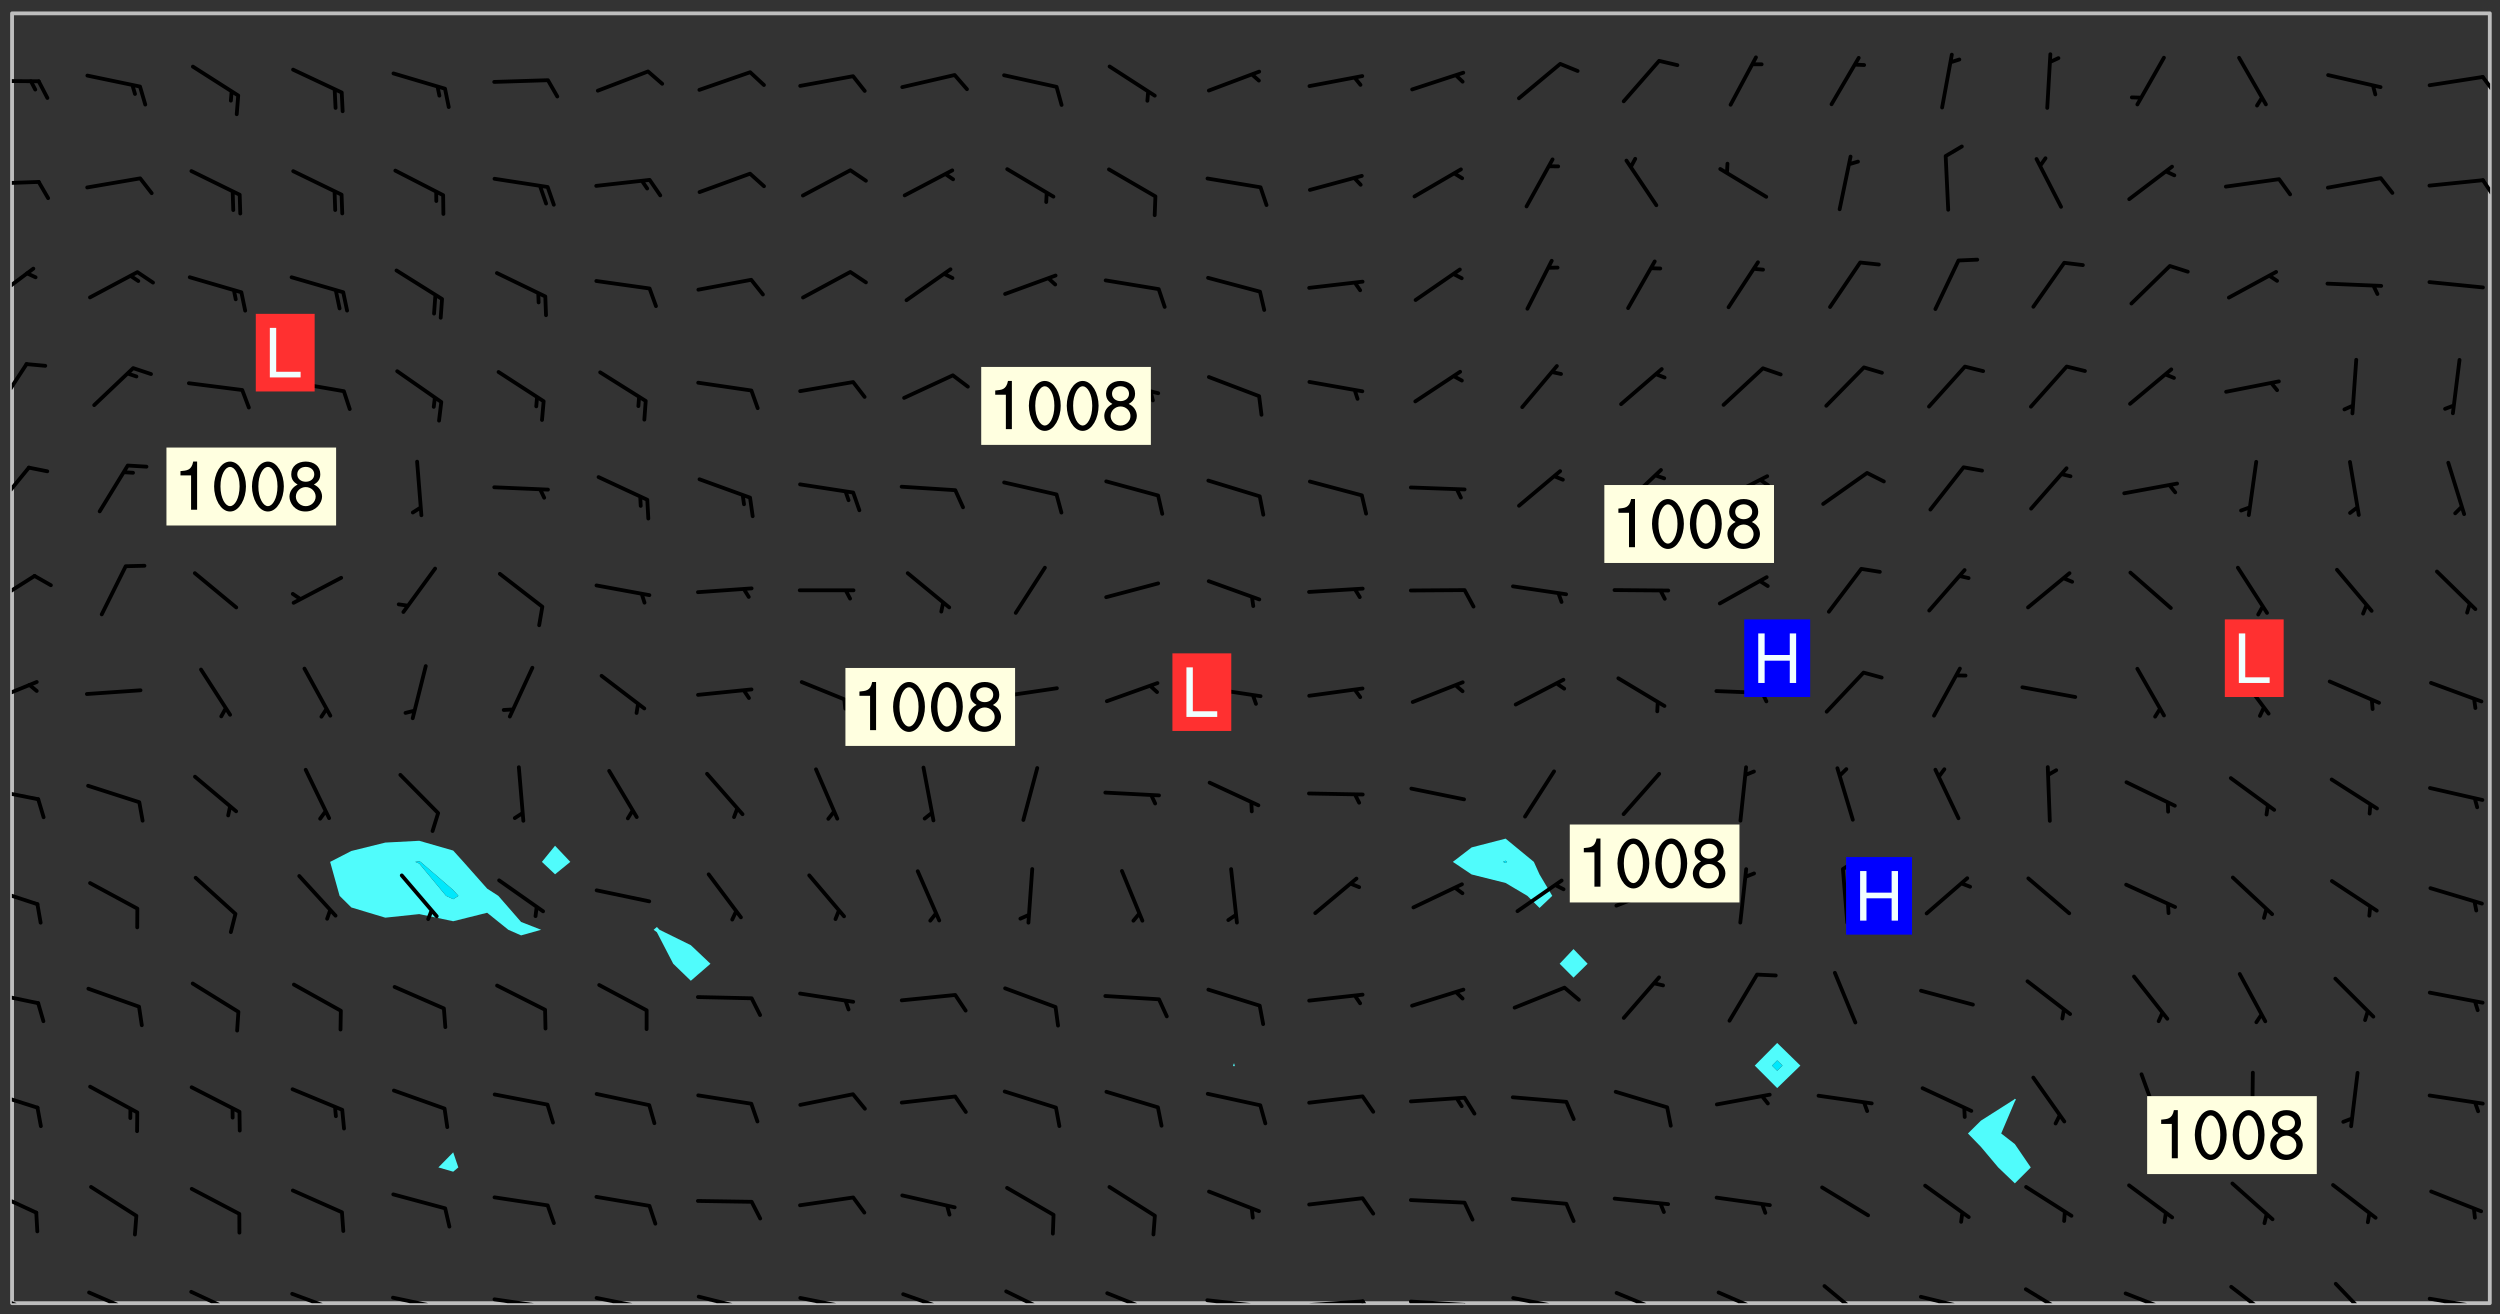 <svg xmlns="http://www.w3.org/2000/svg" role="img" xmlns:xlink="http://www.w3.org/1999/xlink" viewBox="142.45 309.95 326.84 171.84"><rect x="142.45" y="309.95" width="326.84" height="171.84" fill="#333333" stroke="none"/><defs><clipPath id="a"><path d="M144 311.672h1v168.656h-1zm0 0"/></clipPath><clipPath id="b"><path d="M144 311.672h324v168.656H144zm0 0"/></clipPath><clipPath id="c"><path d="M467 311.672h1v168.656h-1zm0 0"/></clipPath><clipPath id="d"><path d="M144 478h4v2.328h-4zm0 0"/></clipPath><clipPath id="e"><path d="M153 478h8v2.328h-8zm0 0"/></clipPath><clipPath id="f"><path d="M167 478h8v2.328h-8zm0 0"/></clipPath><clipPath id="g"><path d="M180 478h8v2.328h-8zm0 0"/></clipPath><clipPath id="h"><path d="M193 479h8v1.328h-8zm0 0"/></clipPath><clipPath id="i"><path d="M200 480h2v.328h-2zm0 0"/></clipPath><clipPath id="j"><path d="M206 479h9v1.328h-9zm0 0"/></clipPath><clipPath id="k"><path d="M213 480h3v.328h-3zm0 0"/></clipPath><clipPath id="l"><path d="M220 479h8v1.328h-8zm0 0"/></clipPath><clipPath id="m"><path d="M227 480h2v.328h-2zm0 0"/></clipPath><clipPath id="n"><path d="M233 479h8v1.328h-8zm0 0"/></clipPath><clipPath id="o"><path d="M240 480h2v.328h-2zm0 0"/></clipPath><clipPath id="p"><path d="M246 479h9v1.328h-9zm0 0"/></clipPath><clipPath id="q"><path d="M252 480h2v.328h-2zm0 0"/></clipPath><clipPath id="r"><path d="M260 478h8v2.328h-8zm0 0"/></clipPath><clipPath id="s"><path d="M265 480h2v.328h-2zm0 0"/></clipPath><clipPath id="t"><path d="M273 478h8v2.328h-8zm0 0"/></clipPath><clipPath id="u"><path d="M286 478h8v2.328h-8zm0 0"/></clipPath><clipPath id="v"><path d="M300 479h8v1.328h-8zm0 0"/></clipPath><clipPath id="w"><path d="M307 480h2v.328h-2zm0 0"/></clipPath><clipPath id="x"><path d="M313 479h8v1.328h-8zm0 0"/></clipPath><clipPath id="y"><path d="M320 479h3v1.328h-3zm0 0"/></clipPath><clipPath id="z"><path d="M326 479h9v1.328h-9zm0 0"/></clipPath><clipPath id="A"><path d="M333 480h3v.328h-3zm0 0"/></clipPath><clipPath id="B"><path d="M340 479h8v1.328h-8zm0 0"/></clipPath><clipPath id="C"><path d="M346 480h3v.328h-3zm0 0"/></clipPath><clipPath id="D"><path d="M353 478h8v2.328h-8zm0 0"/></clipPath><clipPath id="E"><path d="M366 478h8v2.328h-8zm0 0"/></clipPath><clipPath id="F"><path d="M380 477h7v3.328h-7zm0 0"/></clipPath><clipPath id="G"><path d="M393 479h8v1.328h-8zm0 0"/></clipPath><clipPath id="H"><path d="M399 480h1v.328h-1zm0 0"/></clipPath><clipPath id="I"><path d="M407 478h7v2.328h-7zm0 0"/></clipPath><clipPath id="J"><path d="M420 478h8v2.328h-8zm0 0"/></clipPath><clipPath id="K"><path d="M425 480h2v.328h-2zm0 0"/></clipPath><clipPath id="L"><path d="M433 477h7v3.328h-7zm0 0"/></clipPath><clipPath id="M"><path d="M447 477h6v3.328h-6zm0 0"/></clipPath><clipPath id="N"><path d="M459 479h9v1.328h-9zm0 0"/></clipPath><clipPath id="O"><path d="M465 480h2v.328h-2zm0 0"/></clipPath><clipPath id="P"><path d="M144 465h4v4h-4zm0 0"/></clipPath><clipPath id="Q"><path d="M144 452h4v4h-4zm0 0"/></clipPath><clipPath id="R"><path d="M144 439h4v3h-4zm0 0"/></clipPath><clipPath id="S"><path d="M144 425h4v4h-4zm0 0"/></clipPath><clipPath id="T"><path d="M144 412h4v3h-4zm0 0"/></clipPath><clipPath id="U"><path d="M144 398h4v5h-4zm0 0"/></clipPath><clipPath id="V"><path d="M144 384h4v6h-4zm0 0"/></clipPath><clipPath id="W"><path d="M144 370h3v7h-3zm0 0"/></clipPath><clipPath id="X"><path d="M144 357h3v7h-3zm0 0"/></clipPath><clipPath id="Y"><path d="M144 344h4v6h-4zm0 0"/></clipPath><clipPath id="Z"><path d="M144 333h4v2h-4zm0 0"/></clipPath><clipPath id="aa"><path d="M466 333h2v3h-2zm0 0"/></clipPath><clipPath id="ab"><path d="M144 320h4v1h-4zm0 0"/></clipPath><clipPath id="ac"><path d="M466 319h2v4h-2zm0 0"/></clipPath><g id="ad" clip-path="url(#clip1)"><path fill="#fff" fill-opacity="0" fill-rule="evenodd" d="M0 0h1000v1000H0zm0 0"/><path fill="#d3d3d3" fill-opacity="0" fill-rule="evenodd" d="M162.152 355.867l-.234.293.059.234.117.172.176.234.293.348.113.059.117-.172.059-.234.176-.176.465-.176h.699l.234.293.289.816.059.176.176.23.352.234.699.699.172.176.234.348.234.41.289.582.41.465.23.234.234.176.117.23.176.293.172 1.164v.234l.059.289.059.117.117.117.348.41.117.172.176.176.176.234.117.172.172.352.059.234.234.406.234-.059-.176.176-.059.93h-.582l-.234-.113-.348.113-.117.117-.059.293-.059.176-.117.172-.465.293-.059.234-.059.113v.645l.059.172v.41l.059.059v.406l.059.406.117.176.059.059.23.641-.059.293v.699l-.059.582v.234l-.059.23-.055.352v1.922l.055.117h.426l-.367.117-.023.352.891 1.168 1.742.539 1.34.359v.539l.09.809.535.715 1.52.27.891-.086.09 1.164.535.18 1.16-.18 2.055-.984 1.16-.363 1.879-.176 1.695-.18-.18.719-1.516.086-1.25.09-.805.27-1.074.809.27.719.535.898-.18.625-.266.809.266 1.078.625.898.805.18 1.25-.18-.266.723.098.504.055.293v.172l.059.293v.406l.176.117.352.117h.406l.293-.176.113-.117.059-.117.117-.23.059-.176.352-.465.23-.176.176-.059.176.059.059.176.117.988.055.469.059.172.117.234.176.059.816.059h.289l.117.234.059.406.059.352v1.105l.117.293.117.348.289.699.176.352.582.754.352.176.172.059.469.234.641.465.348.234.293.176.293.055.23.062.816.348.293.176.113.172.352.352.117.176.523.641v.289l.059.352v.348l.059.352.059.289.117.059.172.059h.176l.582.234.176.117.176.289.176.234.113.234.293.23.117.117v.41l.059.055.289.234.234.117.059.117.117.172.059.117.23.234.059.176.234.059.117.059-.117.113-.059.117v.117l-.117.293-.117.289v.582l.176.117.117.059.059.117.117.117.113.059.176.348.059.352.059.406v.176l-.059.176-.117.699v.172l.117.176.293.293h.406l.176.117.117.172.117.293v.234h-.527l-.23-.234h-.234l-.176.059-.059.699.059.348.117.176.176.41.117.23.289.469.176.055h.523l.234.059.758.641.059.293v.234l.059.059.23.348v.352l-.117.172v.293l.293.289.293.176.172.059.293.176.293.117.582.406.289.234.293.176.219.16.016.012.23.176.641.523.176.234.117.176.176.176.113.172v.641l.117.176.469.117.582.117.234.059.23.113.293.117.113.059.586.352.289.172.176.062.176.055.176.059.699.352.289.176.234.055.289.176.234.117.641.406.293.117.172.059.234.059.41.059.23.059.234.117.059.172-.41.176.469.059.059.293.113.234.176.055.234.059.176.059.406.117.641.234.117.172.059.234v.176l-.059.117-.059.406.234.234.117.059.348.117.641.23.176.117.289.117.176.176.234.465.582 1.105.176.176.348.176.176.117.352.117 1.047.523.234.059.465.113.293.059.465.176.758.582.234.234.348.465.176.176.289.234.816.699.293.176.289.289.293.176.293.289.695.641.176.176.293.234.289.234.469.289.641.582.348.234.234.293.348.348.352.465.934.992.348.406.117.176.234.059.113.117.645.176.23.113.234.059.293.176.23.117.934.699.406.406.234.176.406.176.234.117.816.348.348.234.234.117.293.289.23.117.758.352.352.172.23.059.293.117.234.059.871.176h.816l.469.23.172.059.875.699.465.117.293.059.176.059.23.059.469.059.348.059.352.059.406.059h.293l.172.059v.23l.176.176h.293l.348.059.352.059.699.117h.641l.465-.234.293-.176.172-.117.41-.172.289-.176.934-.465.469-.293.523-.293.465-.172.465-.176 1.051-.465.289-.117.41-.117.289-.117.527-.176 1.516-.699.582-.348.289-.059.293-.059.348-.117.875-.23.352-.117h.113l.234-.059.875-.234.234-.059h.812l.352-.059.816-.117.172-.059.352-.055.293-.059.23-.059.816-.176.176-.059h.348l.234-.059.465-.117.758-.172.234-.059h.348l.41-.117.289-.059 1.285-.059h.289l.41-.059.23-.059h.176l.875-.117h.406l.41-.117h.348l.352-.113.871-.059h1.75l1.047.289.41.117.289.117.352.117.289.117 1.051.172.289.059h.293l.293.059.172.059.41.059.172.059.117.059h.117l.117.059.352.059h.113l.41.066 1.922.395 1.926.395 1.52.449 1.695.719 2.145.805 1.605-.719 1.43-.805 1.16-1.078 1.25-.449 3.035-.719 1.875-.359 2.145-1.348 2.234-1.254 2.5-1.258 1.695-.449 1.785-.18 1.16-.27.625.539 1.34-.27.715-.988.984-1.344.445-.18.805-.359 1.875-.539 1.785-.449 1.25-.27 1.16-.09 1.699-.09 1.961-.27 1.25-.09h.539l.625-.09h.891l2.145-.18 2.41-.18 2.59-.09 1.695.18 1.609.09 1.43.359 1.16.719 1.875.988 1.16 1.527.266.715.629.09.355.898.535.539.535 1.527 1.074.359h.535l-.805.535.09 1.707.715 2.695.891.805.895.988.715 1.258 1.785.539 1.52-.18.355 1.344 1.609-.805.98-.539.27.27.316-.215.219-.145.801.449.449-.359h.355l.535-.27.539-.719.535-.27.625-.988 1.16.449.84.371 1.395.617 1.695-.18h1.605l1.785.09.18-1.707.535-1.344.805.27.492.848.402.406-.09.539v.359l.715.449.711-.27h1.43l.359.988.445 1.258.715 1.344 1.25.629 1.695.629.715-.18.18-.539.98-.09.449.359.086 1.258-.266.629-.535.18v.539l.715.984.266.539.984.988.801 1.078-.266.359-.09.898-.625 2.332-.355 2.066-.09 1.793-.18.719-.09.539v1.438l-.98 1.883-.359 1.707-.535.898-.805 1.168-.266.539 2.055 1.254.086.359-.355.539-.09-.18v.809l.09 1.438-.445.715-1.074.094-.266.715.535.898.805.719 1.16.809 1.34.27.445.359-.355.449-1.789-.09-1.25-.449-.715-.719-.625-.09-.176 3.59-.188 1.309h89.359V311.703h-55.27v49.082l.762.125 3.289.543 2.023 2.836v2.754l2.352.332 2.348.332h4.051l-1.379 4.16-2.023.707-2.023.703-.543.344-2.594 1.617-.188.117-2.023-2.078-.73-2.742-2.672-2.078-1.375-3.5-.066-.082-1.957-2.672 2.75-1.418v-49.082H294.422v91.414l.117.031.133.012.074.074.105.047.09.059.086.059.09.059.297.297.059.09.031.117.027.117.016.137-.031.117-.059.09-.059.086-.043.105-.047.102-.027.121v.145l.176.27.148.148.074.086.074.074.043.105.062.09.059.086.043.105.059.09.047.102.043.105.059.086.117.18.074.074.062.086.059.09.043.105.059.09.059.086.062.09.059.09.043.102.117.18.074.074.059.086.074.074.09.059.105.047h.148l.133-.016.133.016.102-.047.074-.074.047-.102-.016-.133v-.148l-.047-.105-.027-.117-.047-.102-.027-.121-.043-.102-.062-.09-.043-.102-.043-.105-.031-.117-.016-.133-.012-.137.086-.059.059-.086.121-.031.043.105.016.133v.117l.059.102.059.09.09.059.148.148.059.09.043.105-.012.102.086.059.105.047.086.059.09.059.074.074-.117.027-.105.047-.086.059-.074.074-.059.09-.062.086-.027.121-.047.102-.043.105-.031.117-.012.133-.016.133v.148l.027.117.047.105.043.102.059.09.074.074.09.059.074.074.09.059.059.09.043.105.047.102.117.031.133.016h.148l.117-.031.105.043.043.105.047.102.027.121L299.5 410l.027.117.031.121.027.117.105.043.102.047.133-.016.148.148.062.086.074.074.07.074.09.062.105.043.102.043.117.031.137.016.117-.031.074-.074.027-.117-.012-.133-.031-.121-.027-.117.043-.105h.117l.09.062.117.027h.148l.133.016h.148l.133.016.133-.016h.148l.133-.016.133-.012.137.012.117-.027.133-.016.191-.059-.059.176-.016.133-.027.121-.016.133-.059.086-.133.016-.105.047-.105.043-.117.031-.117.027-.266.031h-.148l-.133.016-.074.074.059.086.148.148.117.18.074.07.09.062.09.059.086.059.09.059.102.043.105.062.105.043.086.059.105.047.102.043.18.117.059.09-.043.102-.047.105.016.133.223.223.059.09.043.102.031.121.043.102.016.133.031.117.012.137.031.117.148.148.102.043.105.043.117.031.133.016.137.016h.117l.117-.031.09-.059.043-.105.047-.102.043-.105.031-.117.012-.133v-.148l-.012-.133-.016-.133-.031-.117-.043-.105-.047-.105-.043-.102-.043-.105-.016-.133.016-.133.027-.117.031-.117.027-.121.047-.102.09-.059.086-.062.074-.074.09-.059.223-.223.059-.086.074-.074.117-.18.059-.086v-.148l-.074-.074-.102-.047-.105-.043-.102-.043-.059-.09-.047-.105-.027-.117.09-.059.117-.031.102-.043.18-.117.148-.148.012-.133-.012-.105-.09-.059-.133.016h-.148l-.133.016-.133-.016-.121-.031-.086-.059-.074-.074-.059-.09-.062-.086-.117-.18-.059-.086.031-.121.086-.059.121-.031.059-.086v-.121l-.031-.117-.059-.09-.059-.086-.047-.105-.027-.117-.016-.133.059-.09.074-.074.09-.059.117-.18.074-.074.059-.086.148-.148.121-.031.133-.016.133.016.074.074.043.105.016.133-.031.117-.117.031-.133.012-.148.148-.043.105-.047.102-.027.121-.031.117v.148l.031.117.043.105.059.09.074.07.074.074.117.031.121.027.117-.027.133-.016h.117l.09.059.074.074.047.105.059.086.102.047.133.016.105.043.086.059-.012.105-.074.074-.18.117-.059.09-.09.059-.07.074-.074.074-.062.09-.027.117-.016.133.016.133-.016.133v.148l.016.133.027.117.031.121.074.074.09.059.086.059.09.059.117.031v.086l-.102.047-.09.059-.266.031-.117.027h-.148l-.105.043-.102.047-.059.09-.062.234-.012.133-.031.121-.016.133v.293l-.012.133.012.137.016.133.133.016.133.012.121.031.086.059.074.074.047.105.043.102.016.133v.445l-.016.133v.445l.031.266.027.117.016.133.031.117.086.211.031.266v.148l-.031.117-.027.117-.031.121-.027.117-.031.117-.031.121-.012.133-.016.133.09.059.117-.031.102.016.047.105-.031.266v.441l-.043.105-.047.105-.043.102-.043.105-.059.086-.031.121-.043.117-.031.117-.016.133.016.133.059.09.105.047.086.059.059.086-.012.137-.031.117-.043.102v.445l-.016.133v.148l-.031.117-.043.105-.027.117-.047.105-.043.102-.031.121-.027.117-.031.133-.031.117-.027.117-.043.105-.031.117-.031.121-.012.133-.016.133v.297l.027.117v.148l.047.398.027.117.059.09.121.031h.148l.133-.016.059.09v.117l-.059.09-.09.059-.102.043-.105.047-.09.059-.086.059-.137.016-.117-.031-.133-.016-.102.047-.062.086-.012.137-.016.133-.031.117-.027.117-.016.133-.031.121v.297l.016.133.031.117v.148l.012.133v.148l-.027.117-.047.102-.027.121-.031.117-.059.09-.074.074-.102.043-.105.047-.117.027-.121.031-.102-.047.059-.086.105-.047.027-.117.031-.117.027-.121.031-.117v-.148l.016-.133-.031-.117-.043-.105-.105.016-.074.074-.102.043-.09.062-.074.074-.043.102-.016.133-.031.117L304.25 426l-.031.117-.027.117-.031.121-.027.117-.031.117-.043.105-.09.059h-.09l-.117-.031-.031-.086.016-.137-.031-.117v-.148l-.012-.133v-.148l-.062-.234-.027-.121-.043-.102-.047-.105-.059-.086-.059-.09-.043-.105-.062-.086-.148-.148-.07-.074-.105-.047-.105-.043-.102-.043-.297-.297-.09-.074-.086-.059-.105-.043-.09-.062-.086-.059-.105-.043-.09-.059-.086-.062-.074-.07-.105-.047-.086-.059-.105-.043-.09-.062-.102-.043-.105-.043-.086-.059-.105-.047-.105-.043-.102-.047-.09-.059-.102-.043-.105-.043-.09-.062-.117-.027-.133-.016-.133.016H299.75l-.133.016-.117-.031-.09-.059-.074-.074-.09-.059-.102-.047h-.148l-.121-.027-.102-.043-.074-.074-.117-.18-.09-.059-.102-.043-.09-.062-.105-.043-.09-.059-.086-.059-.105-.047-.059-.086-.059-.09-.043-.105-.047-.102-.074-.074-.086-.059-.074-.074-.09-.059-.223-.223-.043-.105-.031-.266.105-.043h.145l.105.043.074.074.09.059.086.059.105.047.09.059.148.148.07.074.148.148.062.086.074.074.086.059.074.074.09.062.09.059.086.059.27.176.102.047.105.043.102.043.047-.074.059-.086.074-.074.07-.074.105.043.074.074.059.09.043.102.047.105.043.105.121.027.117-.027.074-.09.043-.105.059-.09.074-.074.105-.043.117-.027.133.012.09.059.148.148.059.09.043.105.047.102.043.105.043.102.105.047.105.043.133.016.086-.059.059-.09.074-.074.105-.043.117.027.105.047.102.043.105.043.102.047.18.117v.117l-.016.133.016.133.016.137.059.086.102.047.121.027.117.031h.148l.117-.031.059-.09.18-.117.059-.09.074-.074.059-.086.117-.18.18-.117.117.031.09.059.043.074-.016.133v.117l.09.059h.148l.133-.016.133-.012.266-.031.105-.043.117-.031.121-.027.074-.074.07-.074.062-.09-.016-.105-.047-.102-.102-.043-.105-.016-.117.027-.266.031h-.148l-.074-.074-.09-.059-.117-.031-.117-.027-.133-.016h-.148l-.133.016h-.297l-.105-.047-.148-.148-.043-.102-.059-.09.223-.223.086-.059.105-.043.117-.031.133-.016.133.016.137.016.102.043.133-.012.09-.062.102-.043.062-.09-.047-.102-.09-.059-.117-.031-.102-.043-.059-.09-.062-.09v-.117l.016-.133.105-.047.074-.07v-.121l-.09-.059-.031-.117.09-.059.074-.074.043-.105.059-.09.047-.102.016-.133v-.148l-.047-.105-.043-.102-.09-.059-.133-.016-.102-.043-.137-.016-.117-.031h-.445l-.133-.016-.133-.012-.133-.016-.117-.031h-.148l-.133-.016-.133-.012-.266-.031-.121-.043-.086-.059-.074-.074v-.148l.012-.133.105-.047.102-.043.133-.016h.152l.133-.016h.293l.121.031.102.043.09.059.234.062.121-.047.09-.059.102-.043.133-.016.105.043.102.047.133.012.121-.027h.145l.121-.031.117-.027.105-.047.074-.074.086-.059.148-.148.059-.086.047-.105.027-.117.016-.105-.102-.043-.09-.059-.117-.031-.105-.043-.09-.062-.074-.086-.074-.074-.102-.043-.105-.047-.102-.043-.059-.09-.047-.102-.086-.211-.062-.086-.059-.09-.074-.074-.086-.059h-.27l-.117.031-.09.059-.102.043-.133.016-.105-.016-.027-.117-.062-.09-.117-.031-.102-.043-.148-.148-.031-.117-.016-.105.074-.074.18-.117.117-.027.117-.031.137.016.102.043.105.043.102.047.105.043.117.031.133.016.117.027.133.016.105-.016.09-.059-.074-.074-.105-.043-.074-.074-.074-.09-.148-.148-.086-.059-.09-.059-.074-.074-.09-.059-.102-.047-.121-.027-.102-.047-.105-.043-.117-.031-.102-.043-.121-.031h-.148l-.117.031-.105.043-.086.062-.18.117-.086.059-.09.059-.105.047-.086.059-.105.043-.102.043-.105.047-.074.074-.059.09-.059.086-.047.105-.059.086-.074.074-.133-.012-.117-.031h-.117l-.074.074-.09.059-.074.074-.09.059-.086.059-.105.047-.102.043-.137.016-.102-.043-.148-.148-.105-.047h-.086l-.105.047-.102.043-.121.031-.117-.031-.074-.074v-.117l.031-.121.074-.07.059-.09.074-.074.117-.031.105-.043h.293l.133-.016.137-.016.102-.043.09-.059.102-.047.09-.059.133-.012.09.059.133.012.09-.059.086-.059.105-.043.09-.059.086-.062.09-.059.148-.148.059-.086.059-.09.105-.043.133-.016.117.027.121.031.059-.059.059-.09.031-.266.027-.117.105.012.133.016.102-.043.09-.059.059-.09.074-.074.059-.09.047-.102.012-.133-.012-.133-.047-.105-.148-.148-.059-.09-.059-.086-.043-.105v-.445l.016-.133v-.148l.012-.133-.059-.059-.09.059-.102-.043-.18-.117-.086-.059-.062-.09-.059-.09-.074-.074-.086-.059-.121.031-.102.012-.105.047-.086.059-.105.043-.148.148-.09.059-.086.059-.09.062-.105.043-.133.016v-.121l.105-.043.117-.031.074-.07.043-.105v-.148l-.027-.117-.148-.148-.133-.016h-.148l-.117.031-.105.043-.102.043-.09.062-.117.027-.074-.074.012-.133-.043-.102-.043-.105-.09-.059-.117.027-.121.031-.117.031-.102.043-.121.031-.102.043-.105.043-.09.059-.102.016v-.117l.016-.133-.059-.09-.074.043-.148.148-.059.09-.074.074-.047.105-.043.102-.074.074-.059.09-.074.074-.059.086-.074.074-.09.062-.074.07-.074.074-.102.016-.133.016-.105-.043v-.121l.148-.148.043-.102.059-.09.047-.102.043-.105.059-.09.031-.117.043-.102.031-.121.027-.117.047-.105.043-.102.043-.105.074-.07.09-.062.09-.059.102-.043h.297l.266-.031.105-.043-.074-.074-.117-.031-.105-.043-.09-.059-.102-.047-.09-.059-.102-.043-.105-.043-.09-.062-.086-.059-.105-.043-.102-.043-.121-.031-.117-.031-.102-.043L297.5 410.25l-.102-.043-.09-.059-.043-.105-.016-.133.102-.043.133-.016.137.016.133-.016.102-.043.059-.09.016-.105-.09-.059-.074-.074-.102-.043-.09-.059-.148-.148-.043-.105-.016-.133v-.293l-.059-.09-.09-.059-.074-.074-.043-.105-.031-.117-.059-.09-.074-.074-.117-.027-.074-.074-.09-.059-.09-.062-.086-.059-.074-.074-.059-.086-.047-.105-.086-.059-.148-.148-.195-.059-.133.016-.102.043-.074.074-.047.102-.043.105-.059.09-.059.086-.297.297-.09.059h-.086l-.062-.086-.043-.105.031-.117.059-.09.027-.117-.012-.133-.09-.062-.105.047-.117.027-.117.031-.27.176-.102.047-.117.027-.105.047-.09.059-.102.043-.059-.086-.047-.105.016-.133.047-.105.07-.074.074-.07.059-.09v-.148l-.043-.105h-.238l-.102.047-.031.117-.027.117-.031.121-.074.043-.133.016-.074-.047-.043-.102-.043-.105-.047-.102-.043-.105-.121.031-.102.043-.133.016-.117.031-.105.043-.09.059-.102.047-.121.027-.133.016-.102-.043-.059-.09-.047-.105-.043-.102-.043-.105v-.117l.059-.09.086-.059.18-.117.102-.047.105-.043.105-.059.102-.043.09-.062.102-.043.105-.059.102-.047.09-.059.105-.043.102-.043.09-.062.102-.043.137-.016.117.031.102.043.121.031.102.043.105.047.102.043.105.043.102.047.105.043.102.043.105.047.086.059.105.043.117.031.105.043.102.047.09.059.105.043.102.043.105.047.117.027.102.047.121.027h.148l.086-.059.016-.102.059-.09-.027-.117-.074-.074-.117-.18-.074-.074-.09-.074-.18-.117-.086-.059-.105-.043-.102-.047-.27-.176-.059-.09-.074-.074-.059-.09-.043-.102-.031-.117-.016-.137v-.562l-.012-.133-.016-.133-.031-.117-.016-.133-.012-.133-.031-.121-.223-.223-.059-.086-.016-.105.031-.117.133-.016v-91.414H172.992v1.453l-.059.234-.352 1.051-.172.523-.117.348-.176.41-.117.172-.234.293-.23.059h-.352l-.117.059-.23.406v.293l.117.176.23.23.117.234.641.758.293.465.176.234.23.352.234.348.641.816.176.465.172.41.117.695.176.469.117 1.398.059.465v.875l.117 1.047v4.781l-.059.465-.352 1.281-.176.523-.113.41-.352.93L172.934 336l-.234.582-.117.176-.172.348-.176.406-.352.816-.059.293-.113.293-.117.289-.059.176-.117.875-.059.406-.059.117-.059.176-.059.172-.23.527-.117.172v.234l-.117.234-.059.172-.176.586v.289l-.059.176v.293l-.059.113-.059.527v.172l-.055.234v2.621l-.176.816-.117.176-.176.234-.117.172-.113.234-.586.934-.23.289-.293.465-.176.234-.289.352-.352.699-.113.23-.176.41-.176.23-.406.527-.816.699-.293.172-.289.234-.176.117-.176.176-.523.406-.527.176-.172.176-.234.055-.641.176h-.758m12.211 31.023l-1.074.449.359.895 1.25-.715.445-.539-.98-.09"/><path fill="#d3d3d3" fill-opacity="0" fill-rule="evenodd" d="M201.508 416.598h-.895l.449.629.98.359.805-.09.445-.988-.176.09-.715-.355-.895.355m154.621 59.07l-.059-.523v-.293l.113-.293.059-.23.469-.469h.113l.117-.113.117-.059h.176l.234-.059h.348l.234.059.117.059.23.172.059.176.117.582v.293l-.117.176-.172.289-.176.176-.527.523-.23.234-.117.059h-.176l-.117-.059-.406-.293-.176-.117-.117-.059-.059-.113-.055-.117m6.641-10.957l-.059-.172v-1.109l.059-.172.176-.059.172-.059h.176l.234-.059.117.059.059.699-.059.172-.117.176-.117.059-.234.523-.113.059h-.234l-.059-.117m9.613-14.391l-.117-.176v-.699l.293-.875.117-.172.176-.352.113-.23.117-.293.352-.758.117-.23.172-.234h.176l.117-.059h.641l.117.059.234.234.172.113.352.293.117.117.113.176v.113l.117.059.117.117v.699l-.059.176v.23l-.059.176-.348 1.051-.117.23-.117.234-.117.059-.23.234-.641.289h-.875l-.41-.117-.641-.465"/><path fill="none" stroke="#bebebe" stroke-linecap="round" stroke-linejoin="round" stroke-miterlimit="10" stroke-width=".5" d="M467.957 311.695H144.027v168.625h323.93v-168.625"/><g clip-path="url(#a)"><path fill="#fff" fill-opacity="0" fill-rule="evenodd" d="M144 475.891v4.438h.004H144V311.672h.004H144v164.219"/></g><g clip-path="url(#b)"><path fill="#fff" fill-opacity="0" fill-rule="evenodd" d="M144.004 480.328V311.672h53.258v108.199l-4.441.234-4.438 1.098-2.773 1.426 1.238 4.441 1.535 1.52 4.438 1.336 4.441-.469 4.438.934v30.211l-1.938 1.973 1.938.559.672-.559-.672-1.973v-30.211l4.438-1.109 2.766 2.227 1.672.734 2.621-.734-2.621-1.023-2.977-3.414-1.461-.945-3.102-3.496-1.336-1.48-4.438-1.277V311.672h17.754v108.848l-1.719 2.109 1.719 1.625 1.996-1.625-1.996-2.109V311.672h13.312v119.469l-.426.367.426.316 2.137 4.121 2.301 2.227 2.57-2.227-2.57-2.426-4.086-2.012-.352-.367V311.672h75.453v137.277l-.129.312.129.105.105-.105-.105-.312V311.672h35.508v107.918l-4.441 1.148-2.457 1.891 2.457 1.645 4.441 1.113 2.844 1.684 1.594 1.582 1.664-1.582-1.664-2.797-.742-1.645-3.695-3.039V311.672h8.875v122.355l-1.812 1.918 1.812 1.816 1.844-1.816-1.844-1.918V311.672h26.629v134.629l-2.934 2.961 2.934 2.938 3.031-2.938-3.031-2.961v-134.629h31.07v141.922l-.102.105-4.336 2.762-1.695 1.676 1.695 1.746 2.262 2.691 2.176 2.082 2.082-2.082-2.082-3.051-1.785-1.387 1.785-4.195.145-.242-.145-.105V311.672h62.133v168.656H144.004"/></g><path fill="#50fcfc" fill-rule="evenodd" d="M186.848 427.07l-1.238-4.441 2.773-1.426 4.438-1.098 4.441-.234v2.68l-.531.078.531.219 3.508 4.223.93.438.684-.438-.684-.762-4.266-3.68-.172-.078v-2.68l4.438 1.277 1.336 1.48 3.102 3.496 1.461.945 2.977 3.414 2.621 1.023-2.621.734-1.672-.734-2.766-2.227-4.438 1.109-4.438-.934-4.441.469-4.438-1.336-1.535-1.52"/><path fill="#00e8fc" fill-rule="evenodd" d="M197.262 422.848l-.531-.219.531-.078.172.078 4.266 3.68.684.762-.684.438-.93-.438-3.508-4.223"/><path fill="#50fcfc" fill-rule="evenodd" d="M201.699 463.133l-1.938-.559 1.938-1.973.672 1.973-.672.559m13.316-38.879l-1.719-1.625 1.719-2.109 1.996 2.109-1.996 1.625m13.312 7.57l-.426-.316.426-.367.352.367 4.086 2.012 2.57 2.426-2.57 2.227-2.301-2.227-2.137-4.121m75.453 17.543l-.129-.105.129-.312.105.312-.105.105m31.066-25.094l-2.457-1.645 2.457-1.891 4.441-1.148v2.883l-.34.156.34.145.188-.145-.188-.156v-2.883l3.695 3.039.742 1.645 1.664 2.797-1.664 1.582-1.594-1.582-2.844-1.684-4.441-1.113"/><path fill="#00e8fc" fill-rule="evenodd" d="M339.289 422.773l-.34-.145.34-.156.188.156-.188.145"/><path fill="#50fcfc" fill-rule="evenodd" d="M348.164 437.762l-1.812-1.816 1.812-1.918 1.844 1.918-1.844 1.816m26.629 14.438l-2.934-2.938 2.934-2.961v2.277l-.676.684.676.676.699-.676-.699-.684v-2.277l3.031 2.961-3.031 2.938"/><path fill="#00e8fc" fill-rule="evenodd" d="M374.793 449.938l-.676-.676.676-.684.699.684-.699.676"/><path fill="#50fcfc" fill-rule="evenodd" d="M401.426 459.883l-1.695-1.746 1.695-1.676 4.336-2.762.102-.105.145.105-.145.242-1.785 4.195 1.785 1.387 2.082 3.051-2.082 2.082-2.176-2.082-2.262-2.691"/><g clip-path="url(#c)"><path fill="#fff" fill-opacity="0" fill-rule="evenodd" d="M467.996 480.328H468V311.672h-.004H468v168.656h-.004"/></g><g clip-path="url(#d)"><path fill="none" stroke="#000" stroke-linecap="round" stroke-linejoin="round" stroke-miterlimit="10" stroke-width=".5" d="M147.234 481.707l-6.469-2.754"/></g><g clip-path="url(#e)"><path fill="none" stroke="#000" stroke-linecap="round" stroke-linejoin="round" stroke-miterlimit="10" stroke-width=".5" d="M160.535 481.73l-6.441-2.805"/></g><g clip-path="url(#f)"><path fill="none" stroke="#000" stroke-linecap="round" stroke-linejoin="round" stroke-miterlimit="10" stroke-width=".5" d="M173.812 481.816l-6.363-2.977"/></g><g clip-path="url(#g)"><path fill="none" stroke="#000" stroke-linecap="round" stroke-linejoin="round" stroke-miterlimit="10" stroke-width=".5" d="M187.238 481.559l-6.586-2.457"/></g><g clip-path="url(#h)"><path fill="none" stroke="#000" stroke-linecap="round" stroke-linejoin="round" stroke-miterlimit="10" stroke-width=".5" d="M200.699 481.059l-6.875-1.457"/></g><g clip-path="url(#i)"><path fill="none" stroke="#000" stroke-linecap="round" stroke-linejoin="round" stroke-miterlimit="10" stroke-width=".5" d="M200.699 481.059l.676 2.359"/></g><g clip-path="url(#j)"><path fill="none" stroke="#000" stroke-linecap="round" stroke-linejoin="round" stroke-miterlimit="10" stroke-width=".5" d="M214.051 480.84l-6.953-1.02"/></g><g clip-path="url(#k)"><path fill="none" stroke="#000" stroke-linecap="round" stroke-linejoin="round" stroke-miterlimit="10" stroke-width=".5" d="M214.051 480.84l.828 2.309"/></g><g clip-path="url(#l)"><path fill="none" stroke="#000" stroke-linecap="round" stroke-linejoin="round" stroke-miterlimit="10" stroke-width=".5" d="M227.336 481.02l-6.891-1.383"/></g><g clip-path="url(#m)"><path fill="none" stroke="#000" stroke-linecap="round" stroke-linejoin="round" stroke-miterlimit="10" stroke-width=".5" d="M227.336 481.02l.703 2.352"/></g><g clip-path="url(#n)"><path fill="none" stroke="#000" stroke-linecap="round" stroke-linejoin="round" stroke-miterlimit="10" stroke-width=".5" d="M240.613 481.188l-6.816-1.719"/></g><g clip-path="url(#o)"><path fill="none" stroke="#000" stroke-linecap="round" stroke-linejoin="round" stroke-miterlimit="10" stroke-width=".5" d="M240.613 481.188l.586 2.383"/></g><g clip-path="url(#p)"><path fill="none" stroke="#000" stroke-linecap="round" stroke-linejoin="round" stroke-miterlimit="10" stroke-width=".5" d="M253.965 481.02l-6.891-1.383"/></g><g clip-path="url(#q)"><path fill="none" stroke="#000" stroke-linecap="round" stroke-linejoin="round" stroke-miterlimit="10" stroke-width=".5" d="M252.965 480.82l.352 1.172"/></g><g clip-path="url(#r)"><path fill="none" stroke="#000" stroke-linecap="round" stroke-linejoin="round" stroke-miterlimit="10" stroke-width=".5" d="M267.145 481.508l-6.617-2.359"/></g><g clip-path="url(#s)"><path fill="none" stroke="#000" stroke-linecap="round" stroke-linejoin="round" stroke-miterlimit="10" stroke-width=".5" d="M266.184 481.164l.176 1.215"/></g><g clip-path="url(#t)"><path fill="none" stroke="#000" stroke-linecap="round" stroke-linejoin="round" stroke-miterlimit="10" stroke-width=".5" d="M280.305 481.879l-6.309-3.102"/></g><g clip-path="url(#u)"><path fill="none" stroke="#000" stroke-linecap="round" stroke-linejoin="round" stroke-miterlimit="10" stroke-width=".5" d="M293.727 481.641l-6.52-2.621"/></g><g clip-path="url(#v)"><path fill="none" stroke="#000" stroke-linecap="round" stroke-linejoin="round" stroke-miterlimit="10" stroke-width=".5" d="M307.273 480.719l-6.984-.781"/></g><g clip-path="url(#w)"><path fill="none" stroke="#000" stroke-linecap="round" stroke-linejoin="round" stroke-miterlimit="10" stroke-width=".5" d="M307.273 480.719L308.176 483"/></g><g clip-path="url(#x)"><path fill="none" stroke="#000" stroke-linecap="round" stroke-linejoin="round" stroke-miterlimit="10" stroke-width=".5" d="M320.602 480.082l-7.012.492"/></g><g clip-path="url(#y)"><path fill="none" stroke="#000" stroke-linecap="round" stroke-linejoin="round" stroke-miterlimit="10" stroke-width=".5" d="M320.602 480.082l1.301 2.082"/></g><g clip-path="url(#z)"><path fill="none" stroke="#000" stroke-linecap="round" stroke-linejoin="round" stroke-miterlimit="10" stroke-width=".5" d="M333.918 480.547l-7.016-.438"/></g><g clip-path="url(#A)"><path fill="none" stroke="#000" stroke-linecap="round" stroke-linejoin="round" stroke-miterlimit="10" stroke-width=".5" d="M333.918 480.547l1.016 2.234"/></g><g clip-path="url(#B)"><path fill="none" stroke="#000" stroke-linecap="round" stroke-linejoin="round" stroke-miterlimit="10" stroke-width=".5" d="M347.172 481.012l-6.891-1.367"/></g><g clip-path="url(#C)"><path fill="none" stroke="#000" stroke-linecap="round" stroke-linejoin="round" stroke-miterlimit="10" stroke-width=".5" d="M347.172 481.012l.707 2.352"/></g><g clip-path="url(#D)"><path fill="none" stroke="#000" stroke-linecap="round" stroke-linejoin="round" stroke-miterlimit="10" stroke-width=".5" d="M360.285 481.68l-6.488-2.699"/></g><g clip-path="url(#E)"><path fill="none" stroke="#000" stroke-linecap="round" stroke-linejoin="round" stroke-miterlimit="10" stroke-width=".5" d="M373.578 481.73l-6.445-2.805"/></g><g clip-path="url(#F)"><path fill="none" stroke="#000" stroke-linecap="round" stroke-linejoin="round" stroke-miterlimit="10" stroke-width=".5" d="M386.371 482.578l-5.398-4.496"/></g><g clip-path="url(#G)"><path fill="none" stroke="#000" stroke-linecap="round" stroke-linejoin="round" stroke-miterlimit="10" stroke-width=".5" d="M400.398 481.168l-6.824-1.68"/></g><g clip-path="url(#H)"><path fill="none" stroke="#000" stroke-linecap="round" stroke-linejoin="round" stroke-miterlimit="10" stroke-width=".5" d="M399.406 480.926l.301 1.188"/></g><g clip-path="url(#I)"><path fill="none" stroke="#000" stroke-linecap="round" stroke-linejoin="round" stroke-miterlimit="10" stroke-width=".5" d="M413.301 482.156l-6-3.656"/></g><g clip-path="url(#J)"><path fill="none" stroke="#000" stroke-linecap="round" stroke-linejoin="round" stroke-miterlimit="10" stroke-width=".5" d="M426.887 481.609l-6.543-2.562"/></g><g clip-path="url(#K)"><path fill="none" stroke="#000" stroke-linecap="round" stroke-linejoin="round" stroke-miterlimit="10" stroke-width=".5" d="M425.938 481.238l.141 1.219"/></g><g clip-path="url(#L)"><path fill="none" stroke="#000" stroke-linecap="round" stroke-linejoin="round" stroke-miterlimit="10" stroke-width=".5" d="M439.715 482.473l-5.566-4.289"/></g><g clip-path="url(#M)"><path fill="none" stroke="#000" stroke-linecap="round" stroke-linejoin="round" stroke-miterlimit="10" stroke-width=".5" d="M452.672 482.871l-4.852-5.082"/></g><g clip-path="url(#N)"><path fill="none" stroke="#000" stroke-linecap="round" stroke-linejoin="round" stroke-miterlimit="10" stroke-width=".5" d="M467.023 480.926l-6.926-1.191"/></g><g clip-path="url(#O)"><path fill="none" stroke="#000" stroke-linecap="round" stroke-linejoin="round" stroke-miterlimit="10" stroke-width=".5" d="M466.016 480.75l.387 1.168"/></g><g clip-path="url(#P)"><path fill="none" stroke="#000" stroke-linecap="round" stroke-linejoin="round" stroke-miterlimit="10" stroke-width=".5" d="M147.191 468.488l-6.383-2.949"/></g><path fill="none" stroke="#000" stroke-linecap="round" stroke-linejoin="round" stroke-miterlimit="10" stroke-width=".5" d="M147.191 468.488l.137 2.449m12.949-2.035l-5.926-3.777m5.926 3.777l-.191 2.445m13.652-2.699l-6.219-3.27m6.219 3.27l.012 2.453m13.406-2.664l-6.422-2.848m6.422 2.848l.176 2.449m13.32-2.961l-6.785-1.824m6.785 1.824l.551 2.391m12.848-2.777l-6.949-1.051m6.949 1.051l.812 2.316m12.492-2.254l-6.93-1.176m6.93 1.176l.773 2.328m12.59-2.859l-7.027-.113m7.027.113l1.117 2.184m12.16-2.75l-6.953 1.02m6.953-1.02l1.457 1.977m11.809-.688l-6.852-1.559m5.855 1.332l.32 1.184m13.602.027l-6.074-3.527m6.074 3.527l-.09 2.453m13.336-2.336l-5.938-3.762m5.938 3.762l-.188 2.445m13.805-3.043l-6.539-2.566m5.586 2.195l.141 1.219m14.348-2.543l-6.98.824m6.98-.824l1.398 2.016m11.938-1.434l-7.02-.34m7.02.34l1.043 2.219m12.262-2.074l-7-.629m7 .629l.953 2.258m12.355-2.211l-6.988-.723m5.973.617l.461 1.137m13.855-.902l-6.961-.98m5.949.836l.418 1.152m13.434.324l-6.008-3.645m19.168 3.879l-5.699-4.113m4.867 3.516l-.164 1.215m14.426-.789l-5.93-3.77m5.066 3.223l-.094 1.223m14.125-.465l-5.637-4.191m4.816 3.582l-.184 1.215m14.125-.363l-5.246-4.676m4.48 3.996l-.289 1.191m14.531-.707l-5.566-4.285m4.754 3.664l-.203 1.207m14.812-1.434l-6.531-2.59m5.582 2.215l.133 1.219"/><g clip-path="url(#Q)"><path fill="none" stroke="#000" stroke-linecap="round" stroke-linejoin="round" stroke-miterlimit="10" stroke-width=".5" d="M147.348 454.762l-6.695-2.125"/></g><path fill="none" stroke="#000" stroke-linecap="round" stroke-linejoin="round" stroke-miterlimit="10" stroke-width=".5" d="M147.348 454.762l.445 2.414m12.605-1.793l-6.168-3.367m6.168 3.367l-.027 2.453m-.871-2.941l-.012 1.227m14.27-.82l-6.254-3.207m6.254 3.207l.035 2.453m-.945-2.918l.016 1.227m14.328-1.02l-6.492-2.691m6.492 2.691l.234 2.445m-1.18-2.836l.117 1.223m14.207-.996l-6.621-2.359m6.621 2.359l.355 2.426m13.102-2.941l-6.902-1.328m6.902 1.328l.719 2.344m12.582-2.277l-6.875-1.461m6.875 1.461l.676 2.359m12.672-2.543l-6.941-1.094m6.941 1.094l.801 2.32m12.488-3.562l-6.887 1.391m6.887-1.391l1.559 1.895m11.805-1.602l-6.984.801m6.984-.801l1.391 2.023m11.781-.566l-6.699-2.109m6.699 2.109l.449 2.414m12.879-2.453l-6.727-2.031m6.727 2.031l.477 2.406m12.91-2.672l-6.867-1.5m6.867 1.5l.66 2.363m12.711-3.531l-6.98.832m6.98-.832l1.398 2.016m11.934-1.84l-7.012.484m7.012-.484l1.297 2.082m-2.32-2.012l.652 1.039m13.68-.57l-7-.594m7 .594l.965 2.254m12.215-1.535l-6.727-2.031m6.727 2.031l.473 2.406m12.934-4.059l-6.91 1.273m5.902-1.086l.766.961m13.578-.012l-6.953-1m5.941.855l.418 1.152m13.617-.023l-6.371-2.969m5.445 2.535l.062 1.227m13.02.59l-4.055-5.738m3.465 4.906l-.551 1.094m13.621.176l-2.387-6.609m2.039 5.648l-.82.91m13.246.258l.09-7.027m-.074 6.008l-1.094.562m14.016.434l.844-6.977m-.723 5.961l-1.145.441m18.234-2.387l-6.945-1.059m5.934.906l.406 1.156"/><g clip-path="url(#R)"><path fill="none" stroke="#000" stroke-linecap="round" stroke-linejoin="round" stroke-miterlimit="10" stroke-width=".5" d="M147.441 441.102l-6.883-1.434"/></g><path fill="none" stroke="#000" stroke-linecap="round" stroke-linejoin="round" stroke-miterlimit="10" stroke-width=".5" d="M147.441 441.102l.684 2.355m12.5-1.898l-6.621-2.348m6.621 2.348l.363 2.426m12.629-1.75l-5.973-3.703m5.973 3.703l-.164 2.449m13.559-2.59l-6.137-3.422m6.137 3.422l-.047 2.453m13.516-2.758l-6.441-2.809m6.441 2.809l.191 2.445m13.039-2.27l-6.273-3.164m6.273 3.164l.055 2.453m13.223-2.379l-6.199-3.309m6.199 3.309l-.004 2.453m13.734-4.027l-7.027-.16m7.027.16l1.102 2.191m12.172-1.734l-6.945-1.078m5.934.922l.406 1.16m13.945-1.895l-6.992.703m6.992-.703l1.363 2.043m11.75-.469l-6.59-2.441m6.59 2.441l.328 2.43m13.199-3.438l-7.016-.43m7.016.43l1.02 2.234m12.145-1.402l-6.711-2.094m6.711 2.094l.453 2.41m12.996-3.848l-6.98.781m5.965-.668l.695 1.016m13.5-1.785l-6.707 2.098m5.73-1.793l.871.859m13.328-1.422l-6.523 2.613m6.523-2.613l1.875 1.582m10.484-2.926l-4.613 5.301m3.941-4.531l1.195.277m12.285-1.414l-3.602 6.035m3.602-6.035l2.449.117m7.727-.348l2.68 6.496m15.367-2.34l-6.785-1.816m19.492 3.051l-5.57-4.285m4.762 3.66l-.207 1.211m13.723.027l-4.352-5.516m3.719 4.715l-.496 1.121m13.938.016l-3.34-6.184m2.855 5.281l-.68 1.023m15.293-.73l-4.969-4.969m4.246 4.246l-.359 1.172m15.363-2.273l-6.902-1.316m5.898 1.125l.363 1.172"/><g clip-path="url(#S)"><path fill="none" stroke="#000" stroke-linecap="round" stroke-linejoin="round" stroke-miterlimit="10" stroke-width=".5" d="M147.34 428.16l-6.68-2.184"/></g><path fill="none" stroke="#000" stroke-linecap="round" stroke-linejoin="round" stroke-miterlimit="10" stroke-width=".5" d="M147.34 428.16l.422 2.418m12.645-1.84l-6.184-3.34m6.184 3.34l-.016 2.453m12.84-1.762l-5.203-4.723m5.203 4.723l-.602 2.379m13.688-2.148l-4.742-5.184m4.055 4.43l-.41 1.156m14.324-.324l-4.566-5.34m3.902 4.562l-.449 1.145m15.02-1.016l-5.746-4.043m4.91 3.457l-.152 1.215m14.867-1.93l-6.875-1.441m18.859 3.531l-4.215-5.621m3.602 4.805l-.52 1.109m14.617-.426l-4.551-5.355m3.887 4.574l-.453 1.141m13.562.184l-2.812-6.441m2.402 5.504l-.762.961m12.832.262l.5-7.012m-.43 5.992l-1.121.496m15.949.266l-2.672-6.496m2.285 5.551l-.785.945m13.531.246l-.758-6.988m.648 5.973l-1.016.688m16.754-5.422l-5.387 4.512m4.605-3.855l1.137.461m13.438-.375l-6.344 3.027m5.422-2.586l.984.73m12.969-1.66l-5.773 4.004m4.934-3.422l1.09.562m13.449-.426l-6.543 2.566m16.973-4.773l-.773 6.984m.66-5.969l1.141-.453m11.617-.574l.57 7.004m-.57-7.004l2.066-1.324m14.188 2.523l-5.309 4.605m4.535-3.934l1.145.441m12.961 3.473l-5.344-4.562m19.184 3.738l-6.395-2.918m5.465 2.492l.074 1.227m13.543.137l-5.137-4.793m4.391 4.098l-.32 1.184m14.746-.949l-5.863-3.871m5.008 3.309l-.117 1.223m14.719-1.586l-6.73-2.016m5.754 1.719l.238 1.203"/><g clip-path="url(#T)"><path fill="none" stroke="#000" stroke-linecap="round" stroke-linejoin="round" stroke-miterlimit="10" stroke-width=".5" d="M147.445 414.441l-6.891-1.375"/></g><path fill="none" stroke="#000" stroke-linecap="round" stroke-linejoin="round" stroke-miterlimit="10" stroke-width=".5" d="M147.445 414.441l.707 2.352m12.508-1.965l-6.691-2.148m6.691 2.148l.434 2.414m12.227-1.227l-5.379-4.523m4.594 3.863l-.254 1.199m13.195.359l-3.062-6.324m2.617 5.406l-.727.988m15.426-.734l-4.941-4.996m4.941 4.996L199 418.594m11.871-1.34l-.59-7m.504 5.98l-1.031.668m15.938-.133l-3.602-6.035m3.078 5.16l-.637 1.047m14.992-.547l-4.637-5.281m3.961 4.512l-.434 1.148m13.5.207l-2.785-6.453m2.379 5.512L250.742 417m13.742.207l-1.301-6.906m1.113 5.902l-.957.766m12.902.18l1.816-6.789m15.914 3.578l-7.016-.367m5.996.312l.52 1.113m13.496.238l-6.375-2.961m5.445 2.527l.066 1.227m14.504-2.207l-7.027-.133m6.004.113l.555 1.094m13.715-.441l-6.887-1.402m18.656-2.254l-3.797 5.914m17.539-5.59l-4.652 5.266m16.012-6.129l-.738 6.988m.629-5.969l1.137-.461m10.91-.43l2.016 6.734m-1.723-5.754l.875-.863m11.645.078l3.02 6.344m-2.578-5.422l.73-.984m13.52-.277l.266 7.023m-.227-6l1.062-.617m15.508 4.641l-6.32-3.07m5.402 2.621l.043 1.227m13.863-.238l-5.668-4.152m4.844 3.551l-.176 1.215m14.441-.797l-5.922-3.785m5.059 3.234l-.098 1.223m14.742-1.781l-6.852-1.566m5.852 1.34l.32 1.184"/><g clip-path="url(#U)"><path fill="none" stroke="#000" stroke-linecap="round" stroke-linejoin="round" stroke-miterlimit="10" stroke-width=".5" d="M147.254 399.109l-6.508 2.66"/></g><path fill="none" stroke="#000" stroke-linecap="round" stroke-linejoin="round" stroke-miterlimit="10" stroke-width=".5" d="M146.305 399.496l.945.785m13.57-.086l-7.012.488m18.723 2.711l-3.801-5.91m3.246 5.047l-.598 1.074m14.258-.09l-3.383-6.156m2.891 5.262l-.672 1.027m11.934.199l1.707-6.816m-1.457 5.824l-1.191.297m13.637.477l2.949-6.379m-2.52 5.449l-1.227.07m18.379-.199l-5.586-4.266m4.773 3.645l-.199 1.211m15.027-3.078l-6.988.711m5.973-.605l.684 1.02m13.41.551l-6.512-2.641m5.562 2.258l.129 1.219m13.91-.379l-6.062-3.555m19.82 1.266l-6.949 1.027m20.098-1.699l-6.617 2.367m5.656-2.02l.906.824m13.535.539l-6.945-1.051m5.934.898l.41 1.156m13.926-2.008l-6.965.953m5.949-.812l.719.992m13.398-1.945l-6.535 2.582m5.582-2.207l.934.797m13.184-1.504l-6.234 3.242m5.328-2.77l1.008.695m13.109 2.262l-6.027-3.617m5.148 3.09l-.062 1.227m14.754-2.367l-7.023-.281m6 .242l.535 1.105m12.703-3.762l-4.82 5.113m4.82-5.113l2.367.648m10.23-1.172l-3.387 6.156m2.895-5.262l1.227.02m14.344 2.801l-6.91-1.273m18.512 3.688l-3.484-6.102m2.977 5.215l-.652 1.039m14.836-.391l-4.207-5.625m3.594 4.809l-.52 1.109m15.57-1.711l-6.449-2.789m5.508 2.383l.102 1.223m14.227-.996l-6.594-2.426m5.633 2.074l.168 1.215"/><g clip-path="url(#V)"><path fill="none" stroke="#000" stroke-linecap="round" stroke-linejoin="round" stroke-miterlimit="10" stroke-width=".5" d="M146.969 385.246l-5.938 3.758"/></g><path fill="none" stroke="#000" stroke-linecap="round" stroke-linejoin="round" stroke-miterlimit="10" stroke-width=".5" d="M146.969 385.246l2.133 1.215m9.781-2.484l-3.133 6.293m3.133-6.293l2.453-.062m6.586.969l5.414 4.48m7.5-.605l6.219-3.27m-5.312 2.793l-1.016-.688m14.461 2.367l4.145-5.676m-3.543 4.852l-1.211-.176m18.773.312l-5.555-4.301m5.555 4.301l-.414 2.418m14.41-3.934l-6.914-1.27m5.906 1.086l.371 1.168m14-1.867l-7.012.496m5.992-.422l.648 1.039m13.695-.863h-7.027m6.004 0l.574 1.082m12.961 1.152l-5.422-4.473m4.633 3.82l-.246 1.203m13.543-5.738l-3.809 5.906m18.617-3.855l-6.793 1.801m20.016.293l-6.609-2.387m5.648 2.039l.172 1.215m14.305-2.277l-7.012.434m5.992-.371l.641 1.047m13.703-.918l-7.027.051m7.027-.051l1.168 2.156m12.105-1.613l-6.949-1.035m5.941.887l.41 1.156m13.953-1.496l-7.027-.059m6.004.051l.566 1.09m13.324-2.828l-6.129 3.438m5.234-2.938l1.035.66m12.23-2.246l-4.242 5.605m4.242-5.605l2.422.391m11.082-.234l-4.625 5.293m3.953-4.523l1.195.281m13.191-.641l-5.422 4.473m4.633-3.82l1.133.469m12.902 3.43l-5.285-4.629m17.863 5.27l-3.809-5.91m3.254 5.051l-.598 1.07m14.828-.48l-4.531-5.371m3.871 4.59l-.457 1.141m14.68-.586l-5.023-4.918m4.289 4.203l-.344 1.176"/><g clip-path="url(#W)"><path fill="none" stroke="#000" stroke-linecap="round" stroke-linejoin="round" stroke-miterlimit="10" stroke-width=".5" d="M146.223 371.086l-4.445 5.441"/></g><path fill="none" stroke="#000" stroke-linecap="round" stroke-linejoin="round" stroke-miterlimit="10" stroke-width=".5" d="M146.223 371.086l2.406.48m10.52-.754l-3.668 5.992m3.668-5.992l2.449.148m-2.984.723l1.227.074m13.789.219l-5.996 3.664m5.996-3.664l2.113 1.25m8.426 4.09l-.445-7.016m.379 5.992l-1.043.645m14.48.375l-.559-7.008m.477 5.988l-1.035.66m17.664-2.992l-7.02-.305m5.996.258l.531 1.109m13.48.266l-6.371-2.965m6.371 2.965l.133 2.453m-1.059-2.883l.066 1.227m14.293-1.078l-6.605-2.398m6.605 2.398l.344 2.43m-1.305-2.777l.172 1.215m14.273-1.531l-6.945-1.07m6.945 1.07l.809 2.316m-1.816-2.473l.402 1.156m13.953-1.309l-7.012-.453m7.012.453l1.012 2.238m12.223-1.68l-6.848-1.57m6.848 1.57l.641 2.371m12.641-2.23l-6.781-1.852m6.781 1.852l.543 2.391m12.742-2.289l-6.719-2.055m6.719 2.055l.469 2.406m12.883-2.531l-6.793-1.809m6.793 1.809l.555 2.391m12.875-3.164l-7.023-.258m6.004.219l.535 1.105m12.977-3.457l-5.379 4.523m4.598-3.863l1.137.457m12.824-1.27l-5.105 4.828m4.363-4.125l1.16.391m13.473-.281l-6.258 3.199m5.348-2.73l1.008.699m12.961-1.594l-5.742 4.051m5.742-4.051l2.191 1.109m10.422-1.848l-4.34 5.527m4.34-5.527l2.414.434m11.047-.309l-4.633 5.281m3.961-4.512l1.191.281m13.934.953l-6.91 1.27m5.906-1.082l.762.961m9.617 2.969l.973-6.961m-.832 5.949l-1.152.418m15.391.578l-1.156-6.93m.988 5.922l-.973.746m14.914.152l-2.074-6.715m1.773 5.738l-.867.871"/><g clip-path="url(#X)"><path fill="none" stroke="#000" stroke-linecap="round" stroke-linejoin="round" stroke-miterlimit="10" stroke-width=".5" d="M145.922 357.551l-3.844 5.883"/></g><path fill="none" stroke="#000" stroke-linecap="round" stroke-linejoin="round" stroke-miterlimit="10" stroke-width=".5" d="M145.922 357.551l2.445.223m11.496.301l-5.098 4.84m5.098-4.84l2.328.777m-3.07-.074l1.164.391m13.832 1.77l-6.973-.887m6.973.887l.867 2.293m12.422-2.137l-6.922-1.199m6.922 1.199l.766 2.332m11.969-.922l-5.762-4.023m5.762 4.023l-.293 2.438m-.543-3.023l-.148 1.219m14.367-.73l-5.895-3.824m5.895 3.824l-.215 2.445m-.645-3.004l-.105 1.223m14.309-.707l-5.953-3.738m5.953 3.738l-.18 2.445M226 361.816l-.09 1.227m14.773-2.039l-6.953-1.02m6.953 1.02l.824 2.309m12.477-3.414l-6.926 1.188m6.926-1.188l1.5 1.941m11.539-2.82l-6.375 2.949m6.375-2.949l1.957 1.48m11.613-.715l-6.883 1.414m5.879-1.207l.785.945m13.496.422l-6.809-1.734m5.816 1.484l.293 1.191m13.891-.559l-6.566-2.5m6.566 2.5l.309 2.438m13.184-3.074l-6.918-1.223m5.914 1.043l.379 1.168m13.41-3.539l-5.859 3.875m5.008-3.312l1.078.586m12.422-1.898l-4.527 5.375m3.871-4.594l1.199.258m13.168-.645l-5.316 4.59m4.543-3.922l1.145.441m12.859-1.207l-5.148 4.781m5.148-4.781l2.32.805m10.883-.922L381.211 363m4.922-5.016l2.352.699m10.852-.805l-4.699 5.227m4.699-5.227l2.379.59m10.926-.598l-4.676 5.246m4.676-5.246l2.383.582m11.289-.211l-5.391 4.504m4.605-3.852l1.137.465m13.715.453l-6.895 1.359m5.891-1.16l.773.949m9.848 3.035l.5-7.008m-.426 5.988l-1.121.5m14.18.504l.867-6.973m-.742 5.957l-1.145.438"/><g clip-path="url(#Y)"><path fill="none" stroke="#000" stroke-linecap="round" stroke-linejoin="round" stroke-miterlimit="10" stroke-width=".5" d="M146.809 345.07l-5.617 4.215"/></g><path fill="none" stroke="#000" stroke-linecap="round" stroke-linejoin="round" stroke-miterlimit="10" stroke-width=".5" d="M145.992 345.684l1.109.52m13.312-.676l-6.199 3.305m6.199-3.305l2.039 1.367m-2.941-.887l1.02.684m13.473 1.469l-6.746-1.965m6.746 1.965l.5 2.402m-1.48-2.688l.246 1.203m14.051-.922l-6.75-1.957m6.75 1.957l.504 2.398m-1.484-2.684l.504 2.402m13.395-1.23l-5.953-3.73m5.953 3.73l-.176 2.449m-.691-2.992l-.176 2.449m14.543-2.238l-6.324-3.062m6.324 3.062l.094 2.449m-1.016-2.895l.047 1.223m14.508-1.82l-6.961-.98m6.961.98l.836 2.305m12.453-3.441l-6.91 1.293m6.91-1.293l1.527 1.918m11.426-2.941l-6.184 3.34m6.184-3.34l2.043 1.359m11.055-1.711l-5.75 4.043m4.914-3.453l1.094.555m13.48-.328l-6.598 2.41m5.641-2.059l.91.82m13.531.605L287 346.605m6.934 1.145l.781 2.324m12.461-1.992l-6.789-1.809m6.789 1.809l.555 2.391m12.855-3.699l-6.98.812m5.965-.695l.699 1.008m13.035-2.715l-5.785 3.988m4.941-3.406l1.09.562m11.766-2.285l-3.18 6.27m2.715-5.355l1.227-.023m12.703-.809l-3.48 6.105m2.977-5.215l1.227.035m12.773-.812l-3.844 5.879m3.285-5.023l1.223.109m12.699-.934l-3.941 5.816m3.941-5.816l2.441.262m10.414-.527l-3.02 6.348m3.02-6.348l2.449-.109m11.375.41l-4.039 5.75m4.039-5.75l2.434.301m11.375.117l-5.027 4.91m5.027-4.91l2.34.746m11.551.031l-6.176 3.355m5.277-2.867l1.023.676m13.613.66l-7.023-.293m6 .25l.531 1.105m13.793-.859l-6.992-.699"/><g clip-path="url(#Z)"><path fill="none" stroke="#000" stroke-linecap="round" stroke-linejoin="round" stroke-miterlimit="10" stroke-width=".5" d="M147.512 333.734l-7.023.258"/></g><path fill="none" stroke="#000" stroke-linecap="round" stroke-linejoin="round" stroke-miterlimit="10" stroke-width=".5" d="M147.512 333.734l1.23 2.121m12.035-2.586l-6.926 1.188m6.926-1.188l1.504 1.938m11.504.203l-6.309-3.094m6.309 3.094l.078 2.453m-.996-2.902l.078 2.453m14.16-2.016l-6.32-3.07m6.32 3.07l.09 2.453m-1.008-2.898l.086 2.453m14.113-1.938l-6.25-3.211m6.25 3.211l.031 2.453m-.941-2.918l.016 1.227m14.555-1.832l-6.945-1.074m6.945 1.074l.809 2.32m-1.816-2.477l.805 2.32m13.539-3.09l-6.984.781m6.984-.781l1.387 2.023m-2.402-1.91l.691 1.012m13.449-1.938l-6.602 2.406m6.602-2.406l1.824 1.641m11.289-2.09l-6.203 3.305m6.203-3.305l2.035 1.371m11.289-1.355l-6.219 3.27m5.312-2.793l1.016.691m13.117 2.266l-6.039-3.594m5.16 3.07l-.062 1.227m14.273-.734l-6.074-3.531m6.074 3.531l-.094 2.453m13.836-3.645l-6.93-1.148m6.93 1.148l.785 2.324m12.457-3.816l-6.785 1.836m5.797-1.57l.84.895m13.105-2.012l-6.07 3.539m5.188-3.023l1.043.645m11.82-2.465l-3.402 6.148m2.91-5.254l1.227.02m8.926-.758l3.91 5.836m-3.344-4.988l.582-1.082m11.117 1.332l6.012 3.637m-5.137-3.105l.066-1.227m16.094-.926l-1.43 6.883m1.219-5.879l1.18-.348m11.465-.727l.332 7.02m-.332-7.02l2.113-1.25m9.766 1.637l3.203 6.25m-2.738-5.344l.703-1.004m16.547 1.098l-5.598 4.25m4.785-3.633l1.113.516m13.695.504l-6.957.973m6.957-.973l1.441 1.988m11.852-2.121l-6.914 1.242m6.914-1.242l1.52 1.93m11.836-1.664l-6.992.711"/><g clip-path="url(#aa)"><path fill="none" stroke="#000" stroke-linecap="round" stroke-linejoin="round" stroke-miterlimit="10" stroke-width=".5" d="M467.059 333.508l1.363 2.039"/></g><g clip-path="url(#ab)"><path fill="none" stroke="#000" stroke-linecap="round" stroke-linejoin="round" stroke-miterlimit="10" stroke-width=".5" d="M147.512 320.578l-7.023-.062"/></g><path fill="none" stroke="#000" stroke-linecap="round" stroke-linejoin="round" stroke-miterlimit="10" stroke-width=".5" d="M147.512 320.578l1.133 2.18m-2.152-2.188l.566 1.09m13.695-.395l-6.879-1.434m6.879 1.434l.688 2.355m-1.688-2.562l.344 1.176m13.496.203l-5.926-3.777m5.926 3.777l-.195 2.445m-.668-2.996l-.098 1.223m14.492-1.066l-6.359-2.988m6.359 2.988l.121 2.449m-1.047-2.887l.121 2.453m14.309-2.512l-6.738-1.996m6.738 1.996l.488 2.402m-1.469-2.695l.246 1.203m14.191-2.02l-7.023.223m7.023-.223l1.223 2.129m11.863-3.273l-6.562 2.512m6.562-2.512l1.852 1.609m11.5-1.508l-6.637 2.305m6.637-2.305l1.801 1.672m11.652-1.152l-6.91 1.266m6.91-1.266l1.523 1.922m11.758-2.078l-6.848 1.582m6.848-1.582l1.609 1.852m11.715-.305l-6.863-1.516m6.863 1.516l.656 2.367m12.18-1.215l-5.902-3.816m5.043 3.262l-.105 1.223m14.617-3.812l-6.578 2.473m5.621-2.113l.918.812m13.516-.59l-6.902 1.309m5.898-1.117l.77.957m13.438-1.59l-6.68 2.188m5.707-1.867l.887.852m12.762-2.324l-5.398 4.496m5.398-4.496l2.273.926m10.656-1.324l-4.629 5.289m4.629-5.289l2.387.562m10.273-1.016l-3.316 6.195m2.832-5.293l1.227.004m12.691-.84l-3.555 6.062m3.039-5.18l1.223.051m11.465-1.355l-1.27 6.91m1.086-5.906l1.168-.371m11.898-.688l-.406 7.016m.348-5.992l1.113-.516m10.32 6.055l3.473-6.109m-2.965 5.223l-1.227-.035m17.523.914l-3.504-6.09m2.996 5.203l-.652 1.039m16.148-2.41l-6.852-1.574m5.855 1.344l.316 1.184m14.043-2.281l-6.945 1.082"/><g clip-path="url(#ac)"><path fill="none" stroke="#000" stroke-linecap="round" stroke-linejoin="round" stroke-miterlimit="10" stroke-width=".5" d="M467.035 320.008l1.469 1.961"/></g><path fill="#00f" fill-rule="evenodd" d="M383.801 432.141h8.617v-10.145h-8.617v10.145"/><path fill="azure" fill-rule="evenodd" d="M385.633 423.828h.832v2.824h3.289v-2.824h.832v6.48h-.832v-2.918h-3.289v2.918h-.832v-6.48"/><path fill="#ff3030" fill-rule="evenodd" d="M295.727 405.512h7.695v-10.145h-7.695v10.145"/><path fill="azure" fill-rule="evenodd" d="M297.559 397.199h.836v5.738h3.191v.742h-4.027v-6.48"/><path fill="#00f" fill-rule="evenodd" d="M370.484 401.074h8.621v-10.148h-8.621v10.148"/><path fill="azure" fill-rule="evenodd" d="M372.316 392.762h.836v2.82h3.285v-2.82h.832v6.477h-.832v-2.914h-3.285v2.914h-.836v-6.477"/><path fill="#ff3030" fill-rule="evenodd" d="M433.316 401.074h7.691v-10.148h-7.691v10.148"/><path fill="azure" fill-rule="evenodd" d="M435.148 392.762h.836V398.5h3.191v.738h-4.027v-6.477"/><path fill="#ff3030" fill-rule="evenodd" d="M175.891 361.129h7.695v-10.148h-7.695v10.148"/><path fill="azure" fill-rule="evenodd" d="M177.727 352.816h.832v5.738H181.75v.738h-4.023v-6.477"/><path fill="#ffffe0" fill-rule="evenodd" d="M352.195 383.551H374.375v-10.191h-22.18v10.191"/><path fill-rule="evenodd" d="M355.695 375.191h.508v6.297h-.785v-4.492h-1.387v-.555l.559-.066.25-.051.23-.09.203-.145.176-.207.141-.297.105-.395m4.812 0l.23.02.219.055.207.09.199.121.184.148.172.176.301.422.242.492.18.547.113.578.039.594-.039.59-.113.586-.18.555-.242.5-.301.43-.172.18-.184.152-.199.125-.207.09-.219.059-.23.02-.227-.02-.219-.059-.211-.09-.195-.125-.184-.152-.172-.18-.301-.43-.242-.5-.18-.555-.113-.586-.039-.59h.836l.027.562.082.504.125.445.164.371.191.301.207.223.223.137.227.047.227-.047.223-.137.211-.223.191-.301.164-.371.125-.445.082-.504.027-.562-.027-.562-.082-.5-.125-.438-.164-.363-.191-.293-.211-.215-.223-.133-.227-.043-.227.043-.223.133-.207.215-.191.293-.164.363-.125.438-.082.5-.027.562h-.836l.039-.594.113-.578.18-.547.242-.492.301-.422.172-.176.184-.148.195-.121.211-.09.219-.055.227-.02m4.953 0l.23.02.219.055.207.09.199.121.184.148.172.176.301.422.242.492.18.547.113.578.039.594-.039.59-.113.586-.18.555-.242.5-.301.43-.172.18-.184.152-.199.125-.207.09-.219.059-.23.02-.227-.02-.219-.059-.211-.09-.195-.125-.184-.152-.172-.18-.301-.43-.246-.5-.18-.555-.109-.586-.039-.59h.832l.031.562.082.504.125.445.164.371.188.301.211.223.223.137.227.047.227-.047.223-.137.211-.223.191-.301.164-.371.125-.445.082-.504.027-.562-.027-.562-.082-.5-.125-.438-.164-.363-.191-.293-.211-.215-.223-.133-.227-.043-.227.043-.223.133-.211.215-.188.293-.164.363-.125.438-.082.5-.031.562h-.832l.039-.594.109-.578.18-.547.246-.492.301-.422.172-.176.184-.148.195-.121.211-.09.219-.055.227-.02m4.953 0l.387.027.359.082.324.137.277.188.23.238.172.285.109.332.039.379-.02.273-.059.234-.086.199-.113.172-.129.145-.141.121-.285.195.23.121.207.145.184.172.152.195.125.211.09.23.055.246.02.254-.035.309-.102.328-.172.324-.238.309-.309.266-.375.215-.211.082-.227.062-.246.035-.262.016-.258-.016-.242-.035-.223-.062-.207-.082-.359-.215-.289-.266-.223-.309-.156-.324-.094-.328-.031-.309h.832l.027.254.078.234.125.211.16.188.191.152.219.113.242.074.254.023.254-.023.242-.074.219-.113.195-.152.16-.188.121-.211.078-.234.027-.254-.027-.254-.078-.234-.121-.211-.16-.184-.195-.152-.219-.117-.242-.07-.254-.027-.254.027-.242.07-.219.117-.191.152-.16.184-.125.211-.078.234-.027.254h-.832l.02-.254.055-.238.094-.227.121-.207.156-.191.18-.172.207-.152.234-.133-.289-.195-.137-.121-.133-.145-.109-.172-.09-.199-.055-.234-.023-.273h.789l.023.215.066.191.102.164.137.141.168.109.188.082.207.051.219.016.223-.016.207-.051.188-.082.164-.109.137-.141.105-.164.066-.191.023-.215-.023-.215-.066-.191-.105-.168-.137-.141-.164-.109-.188-.082-.207-.051-.223-.016-.219.016-.207.051-.188.082-.168.109-.137.141-.102.168-.066.191-.023.215h-.789l.039-.379.109-.332.172-.285.23-.238.281-.188.32-.137.359-.082.387-.027"/><path fill="#ffffe0" fill-rule="evenodd" d="M270.73 368.113h22.18v-10.191h-22.18v10.191"/><path fill-rule="evenodd" d="M274.23 359.754h.508v6.297h-.785v-4.492h-1.391v-.555l.562-.066.25-.051.23-.09.203-.145.172-.207.145-.297.105-.395m4.812 0l.23.02.219.055.207.09.195.121.188.148.168.176.305.422.242.492.18.547.113.578.035.59-.035.594-.113.586-.18.555-.242.5-.305.43-.168.18-.188.152-.195.125-.207.09-.219.059-.23.02-.23-.02-.219-.059-.207-.09-.195-.125-.184-.152-.172-.18-.301-.43-.246-.5-.18-.555-.109-.586-.039-.594h.832l.031.566.078.504.129.441.16.375.191.301.211.223.223.137.227.047.227-.047.223-.137.211-.223.191-.301.16-.375.129-.441.082-.504.027-.566-.027-.559-.082-.5-.129-.438-.16-.363-.191-.293-.211-.215-.223-.133-.227-.043-.227.043-.223.133-.211.215-.191.293-.16.363-.129.438-.078.5-.031.559h-.832l.039-.59.109-.578.18-.547.246-.492.301-.422.172-.176.184-.148.195-.121.207-.09.219-.055.23-.02m4.953 0l.23.02.219.055.207.09.195.121.184.148.172.176.305.422.242.492.18.547.109.578.039.59-.039.594-.109.586-.18.555-.242.5-.305.43-.172.18-.184.152-.195.125-.207.09-.219.059-.23.02-.23-.02-.219-.059-.207-.09-.195-.125-.184-.152-.172-.18-.305-.43-.242-.5-.18-.555-.109-.586-.039-.594h.832l.027.566.082.504.129.441.16.375.191.301.211.223.223.137.227.047.227-.047.223-.137.211-.223.191-.301.16-.375.129-.441.078-.504.031-.566-.031-.559-.078-.5-.129-.438-.16-.363-.191-.293-.211-.215-.223-.133-.227-.043-.227.043-.223.133-.211.215-.191.293-.16.363-.129.438-.082.5-.027.559h-.832l.039-.59.109-.578.18-.547.242-.492.305-.422.172-.176.184-.148.195-.121.207-.09.219-.055.23-.02m4.953 0l.387.027.359.082.32.137.281.188.23.238.172.285.109.332.039.379-.023.273-.055.234-.09.199-.109.172-.133.145-.137.121-.289.195.234.121.207.145.18.172.156.195.121.211.094.23.055.246.02.254-.035.309-.102.328-.172.324-.242.305-.305.27-.375.215-.211.082-.23.062-.242.035-.262.016-.262-.016-.238-.035-.227-.062-.203-.082-.359-.215-.289-.27-.223-.305-.16-.324-.09-.328-.031-.309h.832l.027.254.078.234.121.211.16.188.195.152.219.113.242.074.254.023.254-.023.242-.074.219-.113.191-.152.16-.188.125-.211.078-.234.027-.254-.027-.254-.078-.234-.125-.211-.16-.184-.191-.152-.219-.117-.242-.07-.254-.027-.254.027-.242.07-.219.117-.195.152-.16.184-.121.211-.078.234-.027.254h-.832l.02-.254.055-.238.09-.227.125-.207.152-.191.184-.172.207-.152.23-.133-.285-.195-.141-.121-.129-.145-.113-.172-.086-.199-.059-.234-.02-.273h.785l.023.215.066.188.105.168.137.141.164.109.188.082.207.051.223.016.219-.016.207-.051.188-.082.168-.109.137-.141.102-.168.066-.188.023-.215-.023-.215-.066-.191-.102-.168-.137-.141-.168-.109-.188-.082-.207-.051-.219-.016-.223.016-.207.051-.188.082-.164.109-.137.141-.105.168-.066.191-.023.215h-.785l.039-.379.109-.332.172-.285.23-.238.277-.188.324-.137.359-.082.387-.027"/><path fill="#ffffe0" fill-rule="evenodd" d="M164.211 378.652h22.18v-10.191h-22.18v10.191"/><path fill-rule="evenodd" d="M167.711 370.293h.508v6.297h-.789v-4.488h-1.387v-.559l.559-.062.254-.055.23-.09.203-.141.172-.211.141-.293.109-.398m4.812 0l.23.02.219.059.207.086.195.121.184.152.172.176.301.418.246.492.18.547.109.582.039.59-.039.594-.109.582-.18.555-.246.504-.301.426-.172.18-.184.152-.195.125-.207.094-.219.055-.23.02-.23-.02-.219-.055-.207-.094-.195-.125-.188-.152-.168-.18-.305-.426-.242-.504-.18-.555-.113-.582-.035-.594h.832l.027.562.082.508.129.441.16.375.191.301.211.219.223.137.227.047.227-.047.223-.137.211-.219.191-.301.16-.375.125-.441.082-.508.031-.562-.031-.562-.082-.5-.125-.434-.16-.367-.191-.293-.211-.215-.223-.129-.227-.047-.227.047-.223.129-.211.215-.191.293-.16.367-.129.434-.082.5-.027.562h-.832l.035-.59.113-.582.18-.547.242-.492.305-.418.168-.176.188-.152.195-.121.207-.086.219-.059.23-.02m4.953 0l.227.02.219.059.211.086.195.121.184.152.172.176.301.418.246.492.18.547.109.582.039.59-.039.594-.109.582-.18.555-.246.504-.301.426-.172.18-.184.152-.195.125-.211.094-.219.055-.227.02-.23-.02-.219-.055-.207-.094-.199-.125-.184-.152-.172-.18-.301-.426-.242-.504-.18-.555-.113-.582-.039-.594h.836l.027.562.082.508.125.441.164.375.191.301.211.219.223.137.227.047.227-.047.223-.137.211-.219.188-.301.164-.375.125-.441.082-.508.031-.562-.031-.562-.082-.5-.125-.434-.164-.367-.188-.293-.211-.215-.223-.129-.227-.047-.227.047-.223.129-.211.215-.191.293-.164.367-.125.434-.082.5-.027.562h-.836l.039-.59.113-.582.18-.547.242-.492.301-.418.172-.176.184-.152.199-.121.207-.086.219-.059.23-.02m4.953 0l.387.031.355.082.324.137.281.188.23.234.172.285.109.332.035.379-.02.273-.059.234-.086.203-.113.168-.129.145-.141.121-.285.199.23.117.211.148.18.168.156.195.121.215.09.23.059.242.02.258-.035.309-.105.324-.172.324-.238.309-.309.27-.371.215-.215.082-.227.059-.246.039-.258.012-.262-.012-.242-.039-.223-.059-.207-.082-.355-.215-.293-.27-.223-.309-.156-.324-.094-.324-.031-.309h.836l.027.25.078.234.121.215.16.184.191.152.223.113.238.074.258.023.254-.023.238-.074.223-.113.191-.152.16-.184.121-.215.078-.234.027-.25-.027-.254-.078-.234-.121-.215-.16-.184-.191-.152-.223-.113-.238-.074-.254-.023-.258.023-.238.074-.223.113-.191.152-.16.184-.121.215-.078.234-.027.254h-.836l.02-.254.059-.242.09-.223.125-.207.152-.191.18-.172.211-.156.23-.129-.285-.199-.141-.121-.129-.145-.113-.168-.086-.203-.059-.234-.02-.273h.785l.023.215.066.191.105.164.137.141.164.113.188.082.207.047.223.02.219-.02.207-.047.188-.082.168-.113.137-.141.102-.164.066-.191.023-.215-.023-.215-.066-.191-.102-.164-.137-.141-.168-.113-.188-.082-.207-.047-.219-.02-.223.02-.207.047-.188.082-.164.113-.137.141-.105.164-.066.191-.023.215h-.785l.035-.379.109-.332.176-.285.227-.234.281-.188.324-.137.355-.082.391-.031"/><path fill="#ffffe0" fill-rule="evenodd" d="M252.977 407.469h22.18v-10.191h-22.18v10.191"/><path fill-rule="evenodd" d="M256.477 399.109h.508v6.293h-.785v-4.488h-1.391v-.555l.562-.066.25-.055.23-.09.203-.141.176-.207.141-.297.105-.395m4.812 0l.23.02.219.055.207.09.195.121.188.148.172.176.301.422.242.492.18.547.113.578.035.59-.035.594-.113.586-.18.555-.242.5-.301.43-.172.18-.188.152-.195.125-.207.09-.219.059-.23.02-.227-.02-.223-.059-.207-.09-.195-.125-.184-.152-.172-.18-.301-.43-.246-.5-.18-.555-.109-.586-.039-.594h.832l.031.566.082.504.125.441.16.375.191.301.211.223.223.137.227.047.227-.047.223-.137.211-.223.191-.301.164-.375.125-.441.082-.504.027-.566-.027-.559-.082-.5-.125-.438-.164-.367-.191-.289-.211-.215-.223-.133-.227-.043-.227.043-.223.133-.211.215-.191.289-.16.367-.125.438-.082.5-.031.559h-.832l.039-.59.109-.578.18-.547.246-.492.301-.422.172-.176.184-.148.195-.121.207-.09.223-.055.227-.02m4.953 0l.23.02.219.055.207.09.195.121.188.148.168.176.305.422.242.492.18.547.109.578.039.59-.039.594-.109.586-.18.555-.242.5-.305.43-.168.18-.188.152-.195.125-.207.09-.219.059-.23.02-.23-.02-.219-.059-.207-.09-.195-.125-.184-.152-.172-.18-.305-.43-.242-.5-.18-.555-.109-.586-.039-.594h.832l.031.566.078.504.129.441.16.375.191.301.211.223.223.137.227.047.227-.047.223-.137.211-.223.191-.301.16-.375.129-.441.082-.504.027-.566-.027-.559-.082-.5-.129-.438-.16-.367-.191-.289-.211-.215-.223-.133-.227-.043-.227.043-.223.133-.211.215-.191.289-.16.367-.129.438-.078.5-.031.559h-.832l.039-.59.109-.578.18-.547.242-.492.305-.422.172-.176.184-.148.195-.121.207-.09.219-.055.23-.02m4.953 0l.387.027.359.082.32.137.281.188.23.238.172.285.109.332.039.375-.023.277-.055.234-.09.199-.109.172-.129.141-.141.125-.289.195.234.121.207.145.184.172.152.195.125.211.09.23.055.246.02.254-.035.309-.102.328-.172.324-.242.305-.305.27-.375.215-.211.082-.23.059-.242.039-.262.016-.258-.016-.242-.039-.227-.059-.203-.082-.359-.215-.289-.27-.223-.305-.156-.324-.094-.328-.031-.309h.832l.027.254.078.234.121.211.16.188.195.152.219.113.242.07.254.027.254-.027.242-.07.219-.113.191-.152.164-.188.121-.211.078-.234.027-.254-.027-.254-.078-.234-.121-.211-.164-.188-.191-.152-.219-.113-.242-.074-.254-.023-.254.023-.242.074-.219.113-.195.152-.16.188-.121.211-.078.234-.027.254h-.832l.02-.254.055-.238.09-.227.125-.207.152-.191.184-.172.207-.152.23-.133-.285-.195-.141-.125-.129-.141-.109-.172-.09-.199-.059-.234-.02-.277h.789l.02.215.066.191.105.168.137.141.164.109.191.082.203.051.223.016.219-.016.207-.051.191-.082.164-.109.137-.141.105-.168.062-.191.023-.215-.023-.211-.062-.191-.105-.168-.137-.141-.164-.109-.191-.082-.207-.051-.219-.016-.223.016-.203.051-.191.082-.164.109-.137.141-.105.168-.066.191-.02.211h-.789l.039-.375.109-.332.172-.285.23-.238.277-.188.324-.137.359-.082.387-.027"/><path fill="#ffffe0" fill-rule="evenodd" d="M347.676 427.934h22.184v-10.191h-22.184v10.191"/><path fill-rule="evenodd" d="M351.176 419.574h.512v6.297h-.789v-4.492h-1.387v-.555l.559-.062.25-.055.23-.09.203-.141.176-.211.141-.297.105-.395m4.816 0l.227.02.219.055.211.09.195.121.184.152.172.172.301.422.242.492.18.547.113.578.039.594-.039.594-.113.582-.18.555-.242.5-.301.43-.172.18-.184.152-.195.125-.211.09-.219.059-.227.02-.23-.02-.219-.059-.211-.09-.195-.125-.184-.152-.172-.18-.301-.43-.242-.5-.18-.555-.113-.582-.039-.594h.836l.027.562.082.504.125.445.164.375.191.301.211.219.223.137.227.047.223-.047.223-.137.211-.219.191-.301.164-.375.125-.445.082-.504.027-.562-.027-.562-.082-.5-.125-.438-.164-.363-.191-.293-.211-.215-.223-.133-.223-.043-.227.043-.223.133-.211.215-.191.293-.164.363-.125.438-.082.5-.027.562h-.836l.039-.594.113-.578.18-.547.242-.492.301-.422.172-.172.184-.152.195-.121.211-.09.219-.055.23-.02m4.949 0l.23.02.219.055.207.09.199.121.184.152.172.172.301.422.242.492.18.547.113.578.039.594-.039.594-.113.582-.18.555-.242.5-.301.43-.172.18-.184.152-.199.125-.207.09-.219.059-.23.02-.227-.02-.219-.059-.211-.09-.195-.125-.184-.152-.172-.18-.301-.43-.242-.5-.184-.555-.109-.582-.039-.594h.832l.031.562.082.504.125.445.164.375.188.301.211.219.223.137.227.047.227-.047.223-.137.211-.219.191-.301.164-.375.125-.445.082-.504.027-.562-.027-.562-.082-.5-.125-.438-.164-.363-.191-.293-.211-.215-.223-.133-.227-.043-.227.043-.223.133-.211.215-.188.293-.164.363-.125.438-.082.5-.031.562h-.832l.039-.594.109-.578.184-.547.242-.492.301-.422.172-.172.184-.152.195-.121.211-.09.219-.055.227-.02m4.953 0l.387.027.359.086.324.133.277.188.23.238.172.285.109.332.039.379-.02.273-.059.234-.086.199-.113.172-.129.145-.141.121-.285.195.23.121.207.145.184.172.152.195.125.215.09.227.055.246.02.254-.035.312-.102.324-.172.324-.238.309-.309.27-.375.215-.211.078-.227.062-.246.039-.262.012-.258-.012-.242-.039-.223-.062-.207-.078-.359-.215-.289-.27-.223-.309-.156-.324-.094-.324-.031-.312h.832l.027.254.078.234.125.215.16.184.191.152.219.113.242.074.254.023.258-.023.238-.074.219-.113.195-.152.16-.184.121-.215.078-.234.027-.254-.027-.25-.078-.238-.121-.211-.16-.184-.195-.152-.219-.117-.238-.07-.258-.027-.254.027-.242.07-.219.117-.191.152-.16.184-.125.211-.078.238-.027.25h-.832l.02-.254.055-.238.094-.223.121-.211.156-.188.18-.176.207-.152.234-.133-.289-.195-.137-.121-.129-.145-.113-.172-.09-.199-.055-.234-.023-.273h.789l.023.215.066.191.102.164.137.141.168.113.188.078.207.051.219.02.223-.02.207-.051.188-.078.164-.113.137-.141.105-.164.066-.191.023-.215-.023-.215-.066-.191-.105-.168-.137-.137-.164-.113-.188-.082-.207-.051-.223-.016-.219.016-.207.051-.188.082-.168.113-.137.137-.102.168-.066.191-.023.215h-.789l.039-.379.109-.332.172-.285.23-.238.281-.188.32-.133.359-.086.387-.027"/><path fill="#ffffe0" fill-rule="evenodd" d="M423.16 463.441h22.18V453.25h-22.18v10.191"/><path fill-rule="evenodd" d="M426.66 455.082h.508v6.297h-.785v-4.492h-1.391v-.555l.562-.066.25-.051.23-.09.203-.145.176-.207.141-.297.105-.395m4.812 0l.23.02.219.055.207.09.199.121.184.148.172.176.301.422.242.492.18.547.113.578.035.59-.035.594-.113.586-.18.555-.242.5-.301.43-.172.18-.184.152-.199.125-.207.09-.219.059-.23.02-.227-.02-.223-.059-.207-.09-.195-.125-.184-.152-.172-.18-.301-.43-.246-.5-.18-.555-.109-.586-.039-.594h.832l.031.566.082.504.125.441.164.375.188.301.211.223.223.137.227.047.227-.047.223-.137.211-.223.191-.301.164-.375.125-.441.082-.504.027-.566-.027-.559-.082-.5-.125-.438-.164-.363-.191-.293-.211-.215-.223-.133-.227-.043-.227.043-.223.133-.211.215-.188.293-.164.363-.125.438-.082.5-.031.559h-.832l.039-.59.109-.578.18-.547.246-.492.301-.422.172-.176.184-.148.195-.121.207-.09.223-.055.227-.02m4.953 0l.23.02.219.055.207.09.195.121.188.148.168.176.305.422.242.492.18.547.113.578.035.59-.035.594-.113.586-.18.555-.242.5-.305.43-.168.18-.188.152-.195.125-.207.09-.219.059-.23.02-.23-.02-.219-.059-.207-.09-.195-.125-.184-.152-.172-.18-.301-.43-.246-.5-.18-.555-.109-.586-.039-.594h.832l.031.566.082.504.125.441.16.375.191.301.211.223.223.137.227.047.227-.047.223-.137.211-.223.191-.301.16-.375.129-.441.082-.504.027-.566-.027-.559-.082-.5-.129-.438-.16-.363-.191-.293-.211-.215-.223-.133-.227-.043-.227.043-.223.133-.211.215-.191.293-.16.363-.125.438-.082.5-.031.559h-.832l.039-.59.109-.578.18-.547.246-.492.301-.422.172-.176.184-.148.195-.121.207-.09.219-.055.23-.02m4.953 0l.387.027.359.082.32.137.281.188.23.238.172.285.109.332.039.379-.02.273-.059.234-.09.199-.109.172-.129.145-.141.121-.285.195.23.121.207.145.184.172.152.195.125.211.09.23.055.246.02.254-.035.309-.102.328-.172.324-.242.305-.305.27-.375.215-.211.082-.227.062-.246.035-.262.016-.258-.016-.242-.035-.223-.062-.207-.082-.359-.215-.289-.27-.223-.305-.156-.324-.094-.328-.031-.309h.832l.027.254.078.234.121.211.16.188.195.152.219.113.242.074.254.023.254-.023.242-.074.219-.113.195-.152.16-.188.121-.211.078-.234.027-.254-.027-.254-.078-.234-.121-.211-.16-.188-.195-.148-.219-.117-.242-.07-.254-.027-.254.027-.242.07-.219.117-.195.148-.16.188-.121.211-.078.234-.027.254H439.25l.02-.254.055-.238.09-.227.125-.207.152-.191.184-.172.207-.152.23-.133-.285-.195-.141-.121-.129-.145-.109-.172-.09-.199-.059-.234-.02-.273h.789l.02.215.066.188.105.168.137.141.164.109.191.082.207.051.219.016.219-.016.207-.051.191-.082.164-.109.137-.141.105-.168.062-.188.023-.215-.023-.215-.062-.191-.105-.168-.137-.141-.164-.109-.191-.082-.207-.051-.219-.016-.219.016-.207.051-.191.082-.164.109-.137.141-.105.168-.066.191-.02.215h-.789l.039-.379.109-.332.172-.285.23-.238.277-.188.324-.137.359-.082.387-.027"/></g></defs><use xlink:href="#ad"/></svg>